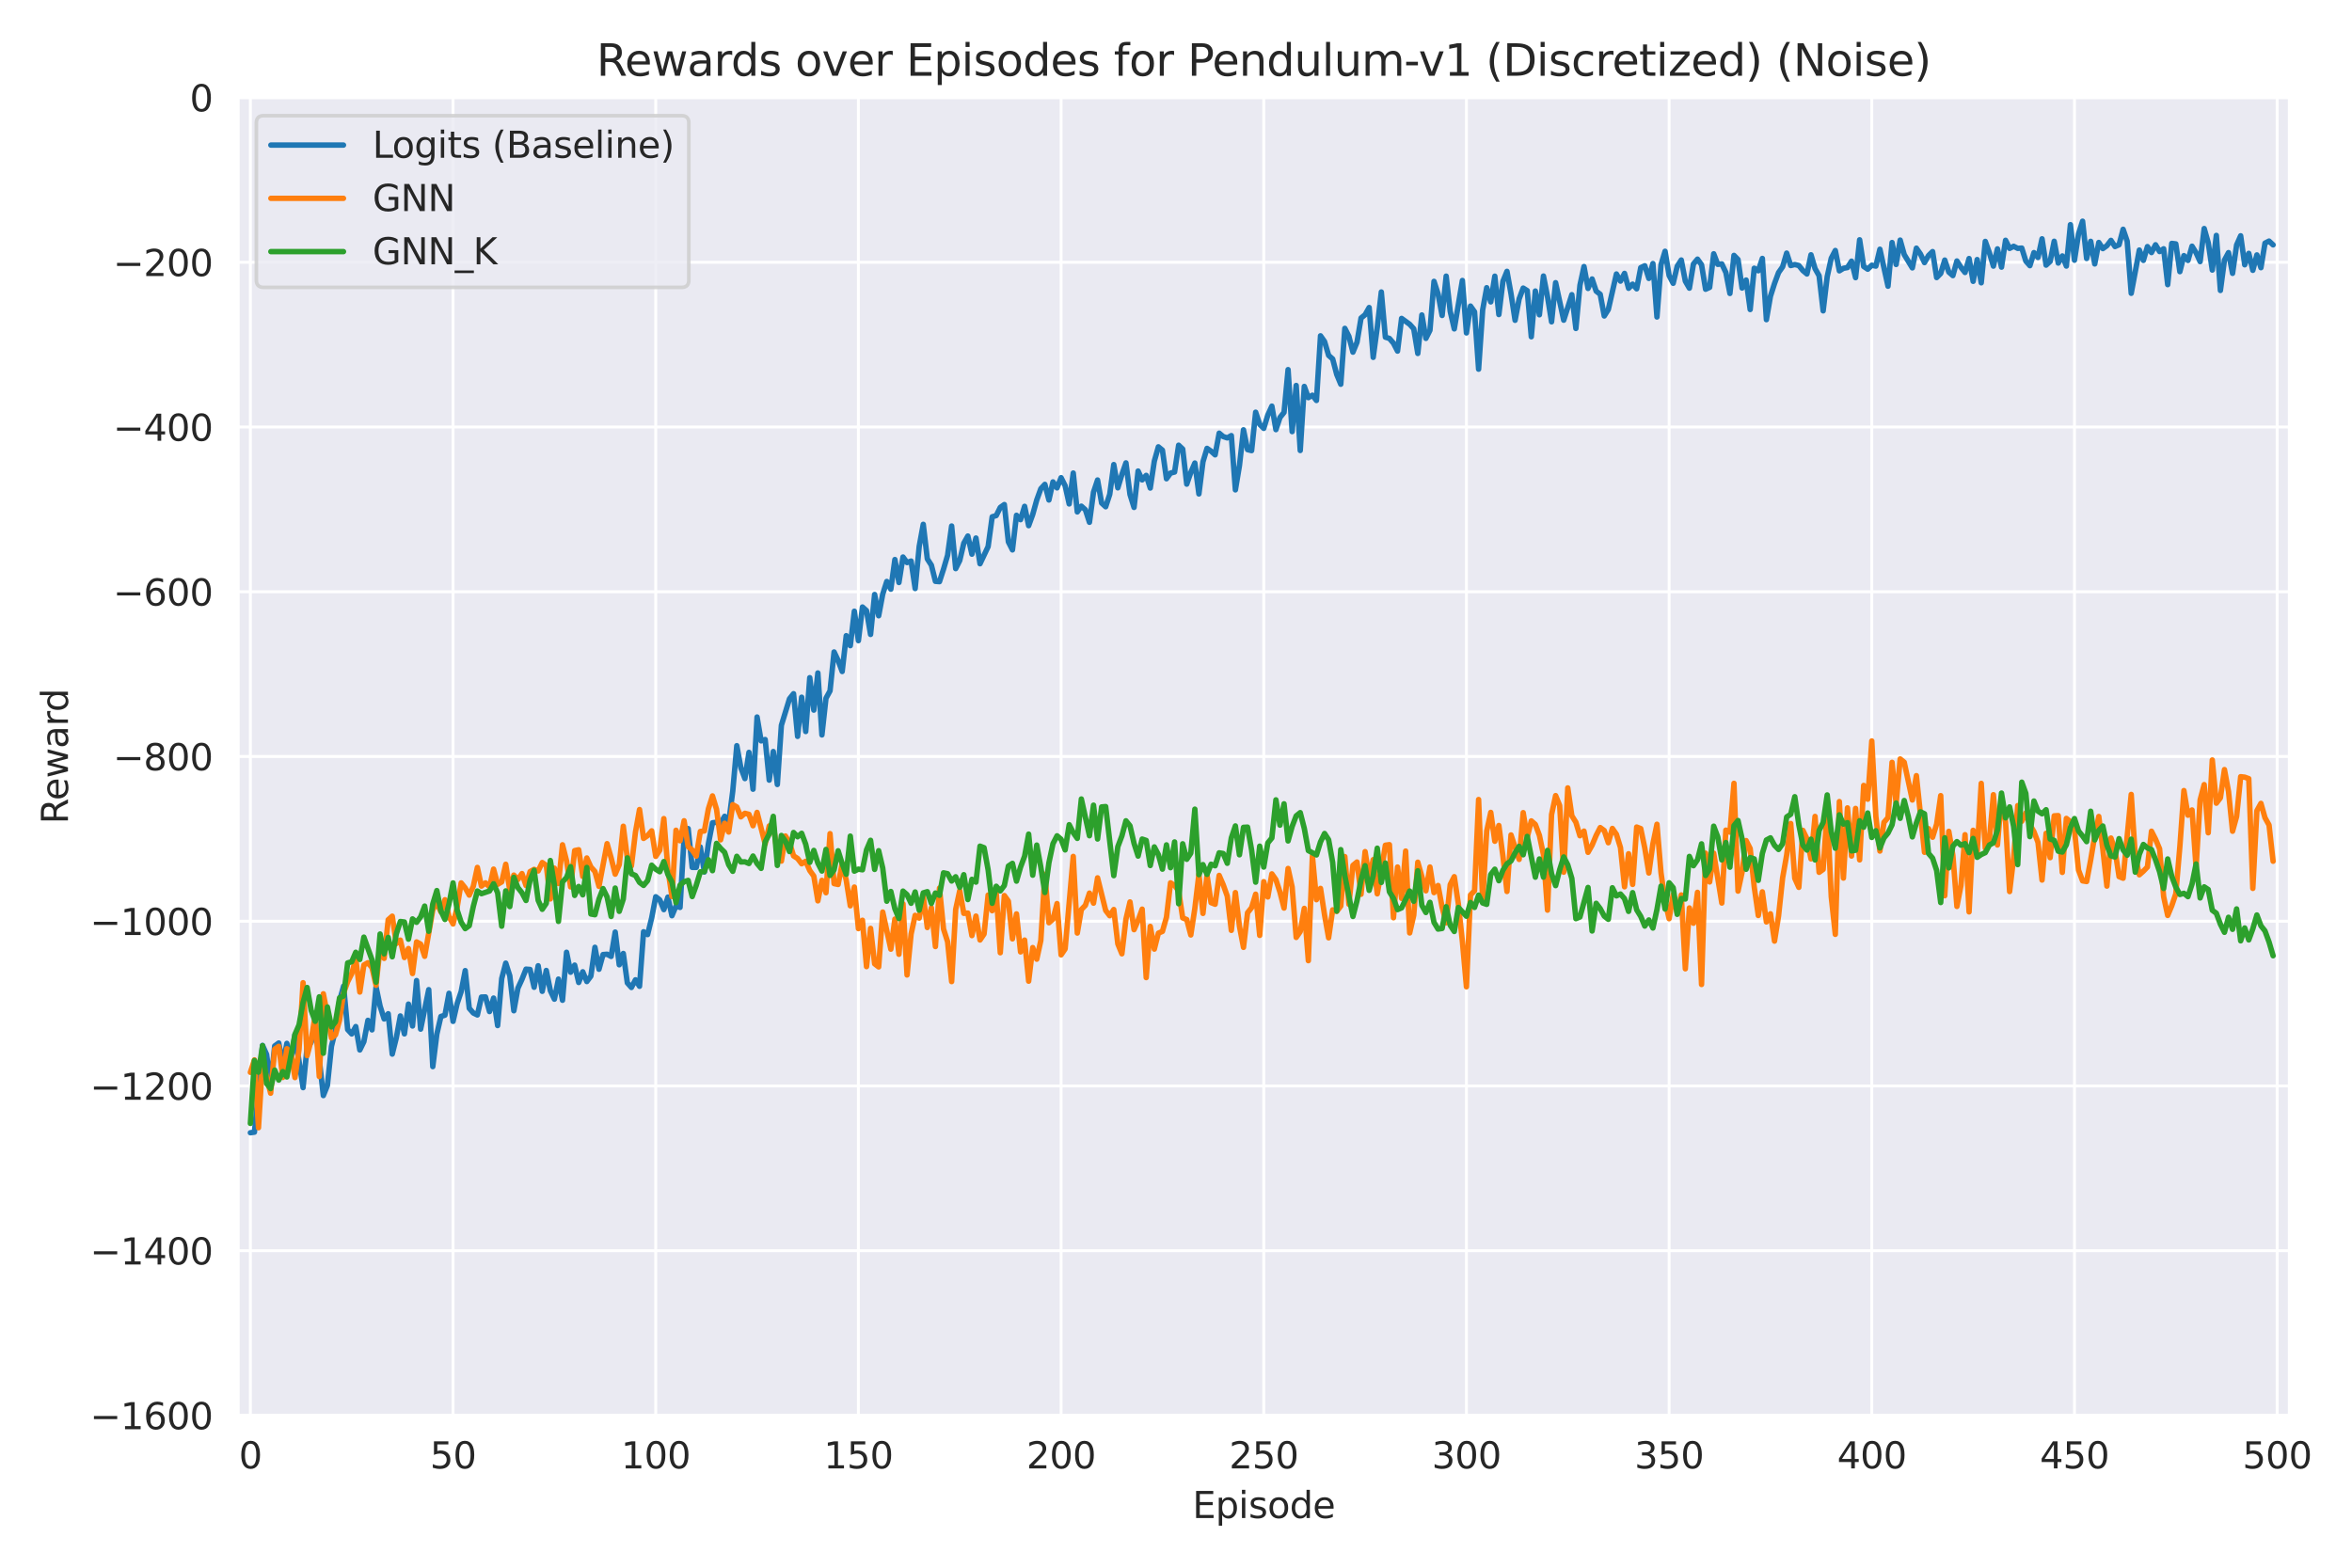 <?xml version="1.0" encoding="utf-8" standalone="no"?>
<!DOCTYPE svg PUBLIC "-//W3C//DTD SVG 1.1//EN"
  "http://www.w3.org/Graphics/SVG/1.1/DTD/svg11.dtd">
<svg xmlns:xlink="http://www.w3.org/1999/xlink" width="648pt" height="432pt" viewBox="0 0 648 432" xmlns="http://www.w3.org/2000/svg" version="1.1">
 <defs>
  <style type="text/css">*{stroke-linejoin: round; stroke-linecap: butt}</style>
 </defs>
 <g id="figure_1">
  <g id="patch_1">
   <path d="M 0 432 
L 648 432 
L 648 0 
L 0 0 
z
" style="fill: #ffffff"/>
  </g>
  <g id="axes_1">
   <g id="patch_2">
    <path d="M 65.63 390.04 
L 630.727 390.04 
L 630.727 26.88 
L 65.63 26.88 
z
" style="fill: #eaeaf2"/>
   </g>
   <g id="matplotlib.axis_1">
    <g id="xtick_1">
     <g id="line2d_1">
      <path d="M 68.98 390.04 
L 68.98 26.88 
" clip-path="url(#p37440a2aa9)" style="fill: none; stroke: #ffffff; stroke-width: 0.8; stroke-linecap: round"/>
     </g>
     <g id="text_1">
      <!-- 0 -->
      <g style="fill: #262626" transform="translate(65.799 404.638) scale(0.1 -0.1)">
       <defs>
        <path id="DejaVuSans-30" d="M 2034 4250 
Q 1547 4250 1301 3770 
Q 1056 3291 1056 2328 
Q 1056 1369 1301 889 
Q 1547 409 2034 409 
Q 2525 409 2770 889 
Q 3016 1369 3016 2328 
Q 3016 3291 2770 3770 
Q 2525 4250 2034 4250 
z
M 2034 4750 
Q 2819 4750 3233 4129 
Q 3647 3509 3647 2328 
Q 3647 1150 3233 529 
Q 2819 -91 2034 -91 
Q 1250 -91 836 529 
Q 422 1150 422 2328 
Q 422 3509 836 4129 
Q 1250 4750 2034 4750 
z
" transform="scale(0.016)"/>
       </defs>
       <use xlink:href="#DejaVuSans-30"/>
      </g>
     </g>
    </g>
    <g id="xtick_2">
     <g id="line2d_2">
      <path d="M 124.82 390.04 
L 124.82 26.88 
" clip-path="url(#p37440a2aa9)" style="fill: none; stroke: #ffffff; stroke-width: 0.8; stroke-linecap: round"/>
     </g>
     <g id="text_2">
      <!-- 50 -->
      <g style="fill: #262626" transform="translate(118.458 404.638) scale(0.1 -0.1)">
       <defs>
        <path id="DejaVuSans-35" d="M 691 4666 
L 3169 4666 
L 3169 4134 
L 1269 4134 
L 1269 2991 
Q 1406 3038 1543 3061 
Q 1681 3084 1819 3084 
Q 2600 3084 3056 2656 
Q 3513 2228 3513 1497 
Q 3513 744 3044 326 
Q 2575 -91 1722 -91 
Q 1428 -91 1123 -41 
Q 819 9 494 109 
L 494 744 
Q 775 591 1075 516 
Q 1375 441 1709 441 
Q 2250 441 2565 725 
Q 2881 1009 2881 1497 
Q 2881 1984 2565 2268 
Q 2250 2553 1709 2553 
Q 1456 2553 1204 2497 
Q 953 2441 691 2322 
L 691 4666 
z
" transform="scale(0.016)"/>
       </defs>
       <use xlink:href="#DejaVuSans-35"/>
       <use xlink:href="#DejaVuSans-30" transform="translate(63.623 0)"/>
      </g>
     </g>
    </g>
    <g id="xtick_3">
     <g id="line2d_3">
      <path d="M 180.66 390.04 
L 180.66 26.88 
" clip-path="url(#p37440a2aa9)" style="fill: none; stroke: #ffffff; stroke-width: 0.8; stroke-linecap: round"/>
     </g>
     <g id="text_3">
      <!-- 100 -->
      <g style="fill: #262626" transform="translate(171.116 404.638) scale(0.1 -0.1)">
       <defs>
        <path id="DejaVuSans-31" d="M 794 531 
L 1825 531 
L 1825 4091 
L 703 3866 
L 703 4441 
L 1819 4666 
L 2450 4666 
L 2450 531 
L 3481 531 
L 3481 0 
L 794 0 
L 794 531 
z
" transform="scale(0.016)"/>
       </defs>
       <use xlink:href="#DejaVuSans-31"/>
       <use xlink:href="#DejaVuSans-30" transform="translate(63.623 0)"/>
       <use xlink:href="#DejaVuSans-30" transform="translate(127.246 0)"/>
      </g>
     </g>
    </g>
    <g id="xtick_4">
     <g id="line2d_4">
      <path d="M 236.499 390.04 
L 236.499 26.88 
" clip-path="url(#p37440a2aa9)" style="fill: none; stroke: #ffffff; stroke-width: 0.8; stroke-linecap: round"/>
     </g>
     <g id="text_4">
      <!-- 150 -->
      <g style="fill: #262626" transform="translate(226.956 404.638) scale(0.1 -0.1)">
       <use xlink:href="#DejaVuSans-31"/>
       <use xlink:href="#DejaVuSans-35" transform="translate(63.623 0)"/>
       <use xlink:href="#DejaVuSans-30" transform="translate(127.246 0)"/>
      </g>
     </g>
    </g>
    <g id="xtick_5">
     <g id="line2d_5">
      <path d="M 292.339 390.04 
L 292.339 26.88 
" clip-path="url(#p37440a2aa9)" style="fill: none; stroke: #ffffff; stroke-width: 0.8; stroke-linecap: round"/>
     </g>
     <g id="text_5">
      <!-- 200 -->
      <g style="fill: #262626" transform="translate(282.795 404.638) scale(0.1 -0.1)">
       <defs>
        <path id="DejaVuSans-32" d="M 1228 531 
L 3431 531 
L 3431 0 
L 469 0 
L 469 531 
Q 828 903 1448 1529 
Q 2069 2156 2228 2338 
Q 2531 2678 2651 2914 
Q 2772 3150 2772 3378 
Q 2772 3750 2511 3984 
Q 2250 4219 1831 4219 
Q 1534 4219 1204 4116 
Q 875 4013 500 3803 
L 500 4441 
Q 881 4594 1212 4672 
Q 1544 4750 1819 4750 
Q 2544 4750 2975 4387 
Q 3406 4025 3406 3419 
Q 3406 3131 3298 2873 
Q 3191 2616 2906 2266 
Q 2828 2175 2409 1742 
Q 1991 1309 1228 531 
z
" transform="scale(0.016)"/>
       </defs>
       <use xlink:href="#DejaVuSans-32"/>
       <use xlink:href="#DejaVuSans-30" transform="translate(63.623 0)"/>
       <use xlink:href="#DejaVuSans-30" transform="translate(127.246 0)"/>
      </g>
     </g>
    </g>
    <g id="xtick_6">
     <g id="line2d_6">
      <path d="M 348.179 390.04 
L 348.179 26.88 
" clip-path="url(#p37440a2aa9)" style="fill: none; stroke: #ffffff; stroke-width: 0.8; stroke-linecap: round"/>
     </g>
     <g id="text_6">
      <!-- 250 -->
      <g style="fill: #262626" transform="translate(338.635 404.638) scale(0.1 -0.1)">
       <use xlink:href="#DejaVuSans-32"/>
       <use xlink:href="#DejaVuSans-35" transform="translate(63.623 0)"/>
       <use xlink:href="#DejaVuSans-30" transform="translate(127.246 0)"/>
      </g>
     </g>
    </g>
    <g id="xtick_7">
     <g id="line2d_7">
      <path d="M 404.018 390.04 
L 404.018 26.88 
" clip-path="url(#p37440a2aa9)" style="fill: none; stroke: #ffffff; stroke-width: 0.8; stroke-linecap: round"/>
     </g>
     <g id="text_7">
      <!-- 300 -->
      <g style="fill: #262626" transform="translate(394.475 404.638) scale(0.1 -0.1)">
       <defs>
        <path id="DejaVuSans-33" d="M 2597 2516 
Q 3050 2419 3304 2112 
Q 3559 1806 3559 1356 
Q 3559 666 3084 287 
Q 2609 -91 1734 -91 
Q 1441 -91 1130 -33 
Q 819 25 488 141 
L 488 750 
Q 750 597 1062 519 
Q 1375 441 1716 441 
Q 2309 441 2620 675 
Q 2931 909 2931 1356 
Q 2931 1769 2642 2001 
Q 2353 2234 1838 2234 
L 1294 2234 
L 1294 2753 
L 1863 2753 
Q 2328 2753 2575 2939 
Q 2822 3125 2822 3475 
Q 2822 3834 2567 4026 
Q 2313 4219 1838 4219 
Q 1578 4219 1281 4162 
Q 984 4106 628 3988 
L 628 4550 
Q 988 4650 1302 4700 
Q 1616 4750 1894 4750 
Q 2613 4750 3031 4423 
Q 3450 4097 3450 3541 
Q 3450 3153 3228 2886 
Q 3006 2619 2597 2516 
z
" transform="scale(0.016)"/>
       </defs>
       <use xlink:href="#DejaVuSans-33"/>
       <use xlink:href="#DejaVuSans-30" transform="translate(63.623 0)"/>
       <use xlink:href="#DejaVuSans-30" transform="translate(127.246 0)"/>
      </g>
     </g>
    </g>
    <g id="xtick_8">
     <g id="line2d_8">
      <path d="M 459.858 390.04 
L 459.858 26.88 
" clip-path="url(#p37440a2aa9)" style="fill: none; stroke: #ffffff; stroke-width: 0.8; stroke-linecap: round"/>
     </g>
     <g id="text_8">
      <!-- 350 -->
      <g style="fill: #262626" transform="translate(450.314 404.638) scale(0.1 -0.1)">
       <use xlink:href="#DejaVuSans-33"/>
       <use xlink:href="#DejaVuSans-35" transform="translate(63.623 0)"/>
       <use xlink:href="#DejaVuSans-30" transform="translate(127.246 0)"/>
      </g>
     </g>
    </g>
    <g id="xtick_9">
     <g id="line2d_9">
      <path d="M 515.698 390.04 
L 515.698 26.88 
" clip-path="url(#p37440a2aa9)" style="fill: none; stroke: #ffffff; stroke-width: 0.8; stroke-linecap: round"/>
     </g>
     <g id="text_9">
      <!-- 400 -->
      <g style="fill: #262626" transform="translate(506.154 404.638) scale(0.1 -0.1)">
       <defs>
        <path id="DejaVuSans-34" d="M 2419 4116 
L 825 1625 
L 2419 1625 
L 2419 4116 
z
M 2253 4666 
L 3047 4666 
L 3047 1625 
L 3713 1625 
L 3713 1100 
L 3047 1100 
L 3047 0 
L 2419 0 
L 2419 1100 
L 313 1100 
L 313 1709 
L 2253 4666 
z
" transform="scale(0.016)"/>
       </defs>
       <use xlink:href="#DejaVuSans-34"/>
       <use xlink:href="#DejaVuSans-30" transform="translate(63.623 0)"/>
       <use xlink:href="#DejaVuSans-30" transform="translate(127.246 0)"/>
      </g>
     </g>
    </g>
    <g id="xtick_10">
     <g id="line2d_10">
      <path d="M 571.537 390.04 
L 571.537 26.88 
" clip-path="url(#p37440a2aa9)" style="fill: none; stroke: #ffffff; stroke-width: 0.8; stroke-linecap: round"/>
     </g>
     <g id="text_10">
      <!-- 450 -->
      <g style="fill: #262626" transform="translate(561.994 404.638) scale(0.1 -0.1)">
       <use xlink:href="#DejaVuSans-34"/>
       <use xlink:href="#DejaVuSans-35" transform="translate(63.623 0)"/>
       <use xlink:href="#DejaVuSans-30" transform="translate(127.246 0)"/>
      </g>
     </g>
    </g>
    <g id="xtick_11">
     <g id="line2d_11">
      <path d="M 627.377 390.04 
L 627.377 26.88 
" clip-path="url(#p37440a2aa9)" style="fill: none; stroke: #ffffff; stroke-width: 0.8; stroke-linecap: round"/>
     </g>
     <g id="text_11">
      <!-- 500 -->
      <g style="fill: #262626" transform="translate(617.833 404.638) scale(0.1 -0.1)">
       <use xlink:href="#DejaVuSans-35"/>
       <use xlink:href="#DejaVuSans-30" transform="translate(63.623 0)"/>
       <use xlink:href="#DejaVuSans-30" transform="translate(127.246 0)"/>
      </g>
     </g>
    </g>
    <g id="text_12">
     <!-- Episode -->
     <g style="fill: #262626" transform="translate(328.541 418.317) scale(0.1 -0.1)">
      <defs>
       <path id="DejaVuSans-45" d="M 628 4666 
L 3578 4666 
L 3578 4134 
L 1259 4134 
L 1259 2753 
L 3481 2753 
L 3481 2222 
L 1259 2222 
L 1259 531 
L 3634 531 
L 3634 0 
L 628 0 
L 628 4666 
z
" transform="scale(0.016)"/>
       <path id="DejaVuSans-70" d="M 1159 525 
L 1159 -1331 
L 581 -1331 
L 581 3500 
L 1159 3500 
L 1159 2969 
Q 1341 3281 1617 3432 
Q 1894 3584 2278 3584 
Q 2916 3584 3314 3078 
Q 3713 2572 3713 1747 
Q 3713 922 3314 415 
Q 2916 -91 2278 -91 
Q 1894 -91 1617 61 
Q 1341 213 1159 525 
z
M 3116 1747 
Q 3116 2381 2855 2742 
Q 2594 3103 2138 3103 
Q 1681 3103 1420 2742 
Q 1159 2381 1159 1747 
Q 1159 1113 1420 752 
Q 1681 391 2138 391 
Q 2594 391 2855 752 
Q 3116 1113 3116 1747 
z
" transform="scale(0.016)"/>
       <path id="DejaVuSans-69" d="M 603 3500 
L 1178 3500 
L 1178 0 
L 603 0 
L 603 3500 
z
M 603 4863 
L 1178 4863 
L 1178 4134 
L 603 4134 
L 603 4863 
z
" transform="scale(0.016)"/>
       <path id="DejaVuSans-73" d="M 2834 3397 
L 2834 2853 
Q 2591 2978 2328 3040 
Q 2066 3103 1784 3103 
Q 1356 3103 1142 2972 
Q 928 2841 928 2578 
Q 928 2378 1081 2264 
Q 1234 2150 1697 2047 
L 1894 2003 
Q 2506 1872 2764 1633 
Q 3022 1394 3022 966 
Q 3022 478 2636 193 
Q 2250 -91 1575 -91 
Q 1294 -91 989 -36 
Q 684 19 347 128 
L 347 722 
Q 666 556 975 473 
Q 1284 391 1588 391 
Q 1994 391 2212 530 
Q 2431 669 2431 922 
Q 2431 1156 2273 1281 
Q 2116 1406 1581 1522 
L 1381 1569 
Q 847 1681 609 1914 
Q 372 2147 372 2553 
Q 372 3047 722 3315 
Q 1072 3584 1716 3584 
Q 2034 3584 2315 3537 
Q 2597 3491 2834 3397 
z
" transform="scale(0.016)"/>
       <path id="DejaVuSans-6f" d="M 1959 3097 
Q 1497 3097 1228 2736 
Q 959 2375 959 1747 
Q 959 1119 1226 758 
Q 1494 397 1959 397 
Q 2419 397 2687 759 
Q 2956 1122 2956 1747 
Q 2956 2369 2687 2733 
Q 2419 3097 1959 3097 
z
M 1959 3584 
Q 2709 3584 3137 3096 
Q 3566 2609 3566 1747 
Q 3566 888 3137 398 
Q 2709 -91 1959 -91 
Q 1206 -91 779 398 
Q 353 888 353 1747 
Q 353 2609 779 3096 
Q 1206 3584 1959 3584 
z
" transform="scale(0.016)"/>
       <path id="DejaVuSans-64" d="M 2906 2969 
L 2906 4863 
L 3481 4863 
L 3481 0 
L 2906 0 
L 2906 525 
Q 2725 213 2448 61 
Q 2172 -91 1784 -91 
Q 1150 -91 751 415 
Q 353 922 353 1747 
Q 353 2572 751 3078 
Q 1150 3584 1784 3584 
Q 2172 3584 2448 3432 
Q 2725 3281 2906 2969 
z
M 947 1747 
Q 947 1113 1208 752 
Q 1469 391 1925 391 
Q 2381 391 2643 752 
Q 2906 1113 2906 1747 
Q 2906 2381 2643 2742 
Q 2381 3103 1925 3103 
Q 1469 3103 1208 2742 
Q 947 2381 947 1747 
z
" transform="scale(0.016)"/>
       <path id="DejaVuSans-65" d="M 3597 1894 
L 3597 1613 
L 953 1613 
Q 991 1019 1311 708 
Q 1631 397 2203 397 
Q 2534 397 2845 478 
Q 3156 559 3463 722 
L 3463 178 
Q 3153 47 2828 -22 
Q 2503 -91 2169 -91 
Q 1331 -91 842 396 
Q 353 884 353 1716 
Q 353 2575 817 3079 
Q 1281 3584 2069 3584 
Q 2775 3584 3186 3129 
Q 3597 2675 3597 1894 
z
M 3022 2063 
Q 3016 2534 2758 2815 
Q 2500 3097 2075 3097 
Q 1594 3097 1305 2825 
Q 1016 2553 972 2059 
L 3022 2063 
z
" transform="scale(0.016)"/>
      </defs>
      <use xlink:href="#DejaVuSans-45"/>
      <use xlink:href="#DejaVuSans-70" transform="translate(63.184 0)"/>
      <use xlink:href="#DejaVuSans-69" transform="translate(126.66 0)"/>
      <use xlink:href="#DejaVuSans-73" transform="translate(154.443 0)"/>
      <use xlink:href="#DejaVuSans-6f" transform="translate(206.543 0)"/>
      <use xlink:href="#DejaVuSans-64" transform="translate(267.725 0)"/>
      <use xlink:href="#DejaVuSans-65" transform="translate(331.201 0)"/>
     </g>
    </g>
   </g>
   <g id="matplotlib.axis_2">
    <g id="ytick_1">
     <g id="line2d_12">
      <path d="M 65.63 390.04 
L 630.727 390.04 
" clip-path="url(#p37440a2aa9)" style="fill: none; stroke: #ffffff; stroke-width: 0.8; stroke-linecap: round"/>
     </g>
     <g id="text_13">
      <!-- −1600 -->
      <g style="fill: #262626" transform="translate(24.8 393.839) scale(0.1 -0.1)">
       <defs>
        <path id="DejaVuSans-2212" d="M 678 2272 
L 4684 2272 
L 4684 1741 
L 678 1741 
L 678 2272 
z
" transform="scale(0.016)"/>
        <path id="DejaVuSans-36" d="M 2113 2584 
Q 1688 2584 1439 2293 
Q 1191 2003 1191 1497 
Q 1191 994 1439 701 
Q 1688 409 2113 409 
Q 2538 409 2786 701 
Q 3034 994 3034 1497 
Q 3034 2003 2786 2293 
Q 2538 2584 2113 2584 
z
M 3366 4563 
L 3366 3988 
Q 3128 4100 2886 4159 
Q 2644 4219 2406 4219 
Q 1781 4219 1451 3797 
Q 1122 3375 1075 2522 
Q 1259 2794 1537 2939 
Q 1816 3084 2150 3084 
Q 2853 3084 3261 2657 
Q 3669 2231 3669 1497 
Q 3669 778 3244 343 
Q 2819 -91 2113 -91 
Q 1303 -91 875 529 
Q 447 1150 447 2328 
Q 447 3434 972 4092 
Q 1497 4750 2381 4750 
Q 2619 4750 2861 4703 
Q 3103 4656 3366 4563 
z
" transform="scale(0.016)"/>
       </defs>
       <use xlink:href="#DejaVuSans-2212"/>
       <use xlink:href="#DejaVuSans-31" transform="translate(83.789 0)"/>
       <use xlink:href="#DejaVuSans-36" transform="translate(147.412 0)"/>
       <use xlink:href="#DejaVuSans-30" transform="translate(211.035 0)"/>
       <use xlink:href="#DejaVuSans-30" transform="translate(274.658 0)"/>
      </g>
     </g>
    </g>
    <g id="ytick_2">
     <g id="line2d_13">
      <path d="M 65.63 344.645 
L 630.727 344.645 
" clip-path="url(#p37440a2aa9)" style="fill: none; stroke: #ffffff; stroke-width: 0.8; stroke-linecap: round"/>
     </g>
     <g id="text_14">
      <!-- −1400 -->
      <g style="fill: #262626" transform="translate(24.8 348.444) scale(0.1 -0.1)">
       <use xlink:href="#DejaVuSans-2212"/>
       <use xlink:href="#DejaVuSans-31" transform="translate(83.789 0)"/>
       <use xlink:href="#DejaVuSans-34" transform="translate(147.412 0)"/>
       <use xlink:href="#DejaVuSans-30" transform="translate(211.035 0)"/>
       <use xlink:href="#DejaVuSans-30" transform="translate(274.658 0)"/>
      </g>
     </g>
    </g>
    <g id="ytick_3">
     <g id="line2d_14">
      <path d="M 65.63 299.25 
L 630.727 299.25 
" clip-path="url(#p37440a2aa9)" style="fill: none; stroke: #ffffff; stroke-width: 0.8; stroke-linecap: round"/>
     </g>
     <g id="text_15">
      <!-- −1200 -->
      <g style="fill: #262626" transform="translate(24.8 303.049) scale(0.1 -0.1)">
       <use xlink:href="#DejaVuSans-2212"/>
       <use xlink:href="#DejaVuSans-31" transform="translate(83.789 0)"/>
       <use xlink:href="#DejaVuSans-32" transform="translate(147.412 0)"/>
       <use xlink:href="#DejaVuSans-30" transform="translate(211.035 0)"/>
       <use xlink:href="#DejaVuSans-30" transform="translate(274.658 0)"/>
      </g>
     </g>
    </g>
    <g id="ytick_4">
     <g id="line2d_15">
      <path d="M 65.63 253.855 
L 630.727 253.855 
" clip-path="url(#p37440a2aa9)" style="fill: none; stroke: #ffffff; stroke-width: 0.8; stroke-linecap: round"/>
     </g>
     <g id="text_16">
      <!-- −1000 -->
      <g style="fill: #262626" transform="translate(24.8 257.654) scale(0.1 -0.1)">
       <use xlink:href="#DejaVuSans-2212"/>
       <use xlink:href="#DejaVuSans-31" transform="translate(83.789 0)"/>
       <use xlink:href="#DejaVuSans-30" transform="translate(147.412 0)"/>
       <use xlink:href="#DejaVuSans-30" transform="translate(211.035 0)"/>
       <use xlink:href="#DejaVuSans-30" transform="translate(274.658 0)"/>
      </g>
     </g>
    </g>
    <g id="ytick_5">
     <g id="line2d_16">
      <path d="M 65.63 208.46 
L 630.727 208.46 
" clip-path="url(#p37440a2aa9)" style="fill: none; stroke: #ffffff; stroke-width: 0.8; stroke-linecap: round"/>
     </g>
     <g id="text_17">
      <!-- −800 -->
      <g style="fill: #262626" transform="translate(31.163 212.259) scale(0.1 -0.1)">
       <defs>
        <path id="DejaVuSans-38" d="M 2034 2216 
Q 1584 2216 1326 1975 
Q 1069 1734 1069 1313 
Q 1069 891 1326 650 
Q 1584 409 2034 409 
Q 2484 409 2743 651 
Q 3003 894 3003 1313 
Q 3003 1734 2745 1975 
Q 2488 2216 2034 2216 
z
M 1403 2484 
Q 997 2584 770 2862 
Q 544 3141 544 3541 
Q 544 4100 942 4425 
Q 1341 4750 2034 4750 
Q 2731 4750 3128 4425 
Q 3525 4100 3525 3541 
Q 3525 3141 3298 2862 
Q 3072 2584 2669 2484 
Q 3125 2378 3379 2068 
Q 3634 1759 3634 1313 
Q 3634 634 3220 271 
Q 2806 -91 2034 -91 
Q 1263 -91 848 271 
Q 434 634 434 1313 
Q 434 1759 690 2068 
Q 947 2378 1403 2484 
z
M 1172 3481 
Q 1172 3119 1398 2916 
Q 1625 2713 2034 2713 
Q 2441 2713 2670 2916 
Q 2900 3119 2900 3481 
Q 2900 3844 2670 4047 
Q 2441 4250 2034 4250 
Q 1625 4250 1398 4047 
Q 1172 3844 1172 3481 
z
" transform="scale(0.016)"/>
       </defs>
       <use xlink:href="#DejaVuSans-2212"/>
       <use xlink:href="#DejaVuSans-38" transform="translate(83.789 0)"/>
       <use xlink:href="#DejaVuSans-30" transform="translate(147.412 0)"/>
       <use xlink:href="#DejaVuSans-30" transform="translate(211.035 0)"/>
      </g>
     </g>
    </g>
    <g id="ytick_6">
     <g id="line2d_17">
      <path d="M 65.63 163.065 
L 630.727 163.065 
" clip-path="url(#p37440a2aa9)" style="fill: none; stroke: #ffffff; stroke-width: 0.8; stroke-linecap: round"/>
     </g>
     <g id="text_18">
      <!-- −600 -->
      <g style="fill: #262626" transform="translate(31.163 166.864) scale(0.1 -0.1)">
       <use xlink:href="#DejaVuSans-2212"/>
       <use xlink:href="#DejaVuSans-36" transform="translate(83.789 0)"/>
       <use xlink:href="#DejaVuSans-30" transform="translate(147.412 0)"/>
       <use xlink:href="#DejaVuSans-30" transform="translate(211.035 0)"/>
      </g>
     </g>
    </g>
    <g id="ytick_7">
     <g id="line2d_18">
      <path d="M 65.63 117.67 
L 630.727 117.67 
" clip-path="url(#p37440a2aa9)" style="fill: none; stroke: #ffffff; stroke-width: 0.8; stroke-linecap: round"/>
     </g>
     <g id="text_19">
      <!-- −400 -->
      <g style="fill: #262626" transform="translate(31.163 121.469) scale(0.1 -0.1)">
       <use xlink:href="#DejaVuSans-2212"/>
       <use xlink:href="#DejaVuSans-34" transform="translate(83.789 0)"/>
       <use xlink:href="#DejaVuSans-30" transform="translate(147.412 0)"/>
       <use xlink:href="#DejaVuSans-30" transform="translate(211.035 0)"/>
      </g>
     </g>
    </g>
    <g id="ytick_8">
     <g id="line2d_19">
      <path d="M 65.63 72.275 
L 630.727 72.275 
" clip-path="url(#p37440a2aa9)" style="fill: none; stroke: #ffffff; stroke-width: 0.8; stroke-linecap: round"/>
     </g>
     <g id="text_20">
      <!-- −200 -->
      <g style="fill: #262626" transform="translate(31.163 76.074) scale(0.1 -0.1)">
       <use xlink:href="#DejaVuSans-2212"/>
       <use xlink:href="#DejaVuSans-32" transform="translate(83.789 0)"/>
       <use xlink:href="#DejaVuSans-30" transform="translate(147.412 0)"/>
       <use xlink:href="#DejaVuSans-30" transform="translate(211.035 0)"/>
      </g>
     </g>
    </g>
    <g id="ytick_9">
     <g id="line2d_20">
      <path d="M 65.63 26.88 
L 630.727 26.88 
" clip-path="url(#p37440a2aa9)" style="fill: none; stroke: #ffffff; stroke-width: 0.8; stroke-linecap: round"/>
     </g>
     <g id="text_21">
      <!-- 0 -->
      <g style="fill: #262626" transform="translate(52.267 30.679) scale(0.1 -0.1)">
       <use xlink:href="#DejaVuSans-30"/>
      </g>
     </g>
    </g>
    <g id="text_22">
     <!-- Reward -->
     <g style="fill: #262626" transform="translate(18.721 227.081) rotate(-90) scale(0.1 -0.1)">
      <defs>
       <path id="DejaVuSans-52" d="M 2841 2188 
Q 3044 2119 3236 1894 
Q 3428 1669 3622 1275 
L 4263 0 
L 3584 0 
L 2988 1197 
Q 2756 1666 2539 1819 
Q 2322 1972 1947 1972 
L 1259 1972 
L 1259 0 
L 628 0 
L 628 4666 
L 2053 4666 
Q 2853 4666 3247 4331 
Q 3641 3997 3641 3322 
Q 3641 2881 3436 2590 
Q 3231 2300 2841 2188 
z
M 1259 4147 
L 1259 2491 
L 2053 2491 
Q 2509 2491 2742 2702 
Q 2975 2913 2975 3322 
Q 2975 3731 2742 3939 
Q 2509 4147 2053 4147 
L 1259 4147 
z
" transform="scale(0.016)"/>
       <path id="DejaVuSans-77" d="M 269 3500 
L 844 3500 
L 1563 769 
L 2278 3500 
L 2956 3500 
L 3675 769 
L 4391 3500 
L 4966 3500 
L 4050 0 
L 3372 0 
L 2619 2869 
L 1863 0 
L 1184 0 
L 269 3500 
z
" transform="scale(0.016)"/>
       <path id="DejaVuSans-61" d="M 2194 1759 
Q 1497 1759 1228 1600 
Q 959 1441 959 1056 
Q 959 750 1161 570 
Q 1363 391 1709 391 
Q 2188 391 2477 730 
Q 2766 1069 2766 1631 
L 2766 1759 
L 2194 1759 
z
M 3341 1997 
L 3341 0 
L 2766 0 
L 2766 531 
Q 2569 213 2275 61 
Q 1981 -91 1556 -91 
Q 1019 -91 701 211 
Q 384 513 384 1019 
Q 384 1609 779 1909 
Q 1175 2209 1959 2209 
L 2766 2209 
L 2766 2266 
Q 2766 2663 2505 2880 
Q 2244 3097 1772 3097 
Q 1472 3097 1187 3025 
Q 903 2953 641 2809 
L 641 3341 
Q 956 3463 1253 3523 
Q 1550 3584 1831 3584 
Q 2591 3584 2966 3190 
Q 3341 2797 3341 1997 
z
" transform="scale(0.016)"/>
       <path id="DejaVuSans-72" d="M 2631 2963 
Q 2534 3019 2420 3045 
Q 2306 3072 2169 3072 
Q 1681 3072 1420 2755 
Q 1159 2438 1159 1844 
L 1159 0 
L 581 0 
L 581 3500 
L 1159 3500 
L 1159 2956 
Q 1341 3275 1631 3429 
Q 1922 3584 2338 3584 
Q 2397 3584 2469 3576 
Q 2541 3569 2628 3553 
L 2631 2963 
z
" transform="scale(0.016)"/>
      </defs>
      <use xlink:href="#DejaVuSans-52"/>
      <use xlink:href="#DejaVuSans-65" transform="translate(64.982 0)"/>
      <use xlink:href="#DejaVuSans-77" transform="translate(126.506 0)"/>
      <use xlink:href="#DejaVuSans-61" transform="translate(208.293 0)"/>
      <use xlink:href="#DejaVuSans-72" transform="translate(269.572 0)"/>
      <use xlink:href="#DejaVuSans-64" transform="translate(308.936 0)"/>
     </g>
    </g>
   </g>
   <g id="line2d_21">
    <path d="M 68.98 312.142 
L 70.097 311.986 
L 71.214 300.699 
L 72.331 288.071 
L 73.448 290.575 
L 74.564 298.926 
L 75.681 288.223 
L 76.798 287.411 
L 77.915 293.265 
L 79.032 287.519 
L 80.148 292.762 
L 81.265 285.115 
L 83.499 299.714 
L 84.615 288.498 
L 85.732 287.262 
L 86.849 282.007 
L 89.083 301.9 
L 90.199 299.122 
L 91.316 288.336 
L 92.433 283.837 
L 93.55 275.775 
L 94.667 271.743 
L 95.783 283.709 
L 96.9 284.92 
L 98.017 282.883 
L 99.134 289.336 
L 100.251 287.046 
L 101.367 281.172 
L 102.484 283.799 
L 103.601 271.936 
L 104.718 277.249 
L 105.835 280.788 
L 106.951 279.348 
L 108.068 290.473 
L 109.185 285.991 
L 110.302 279.961 
L 111.419 284.899 
L 112.535 276.693 
L 113.652 282.731 
L 114.769 270.211 
L 115.886 283.591 
L 118.119 272.717 
L 119.236 293.925 
L 120.353 284.975 
L 121.47 280.105 
L 122.586 279.745 
L 123.703 273.718 
L 124.82 281.457 
L 125.937 276.588 
L 127.054 273.256 
L 128.17 267.468 
L 129.287 277.854 
L 130.404 279.146 
L 131.521 279.686 
L 132.638 274.761 
L 133.754 274.72 
L 134.871 278.75 
L 135.988 275.036 
L 137.105 282.61 
L 138.222 269.669 
L 139.338 265.407 
L 140.455 268.897 
L 141.572 278.532 
L 142.689 272.312 
L 143.806 269.87 
L 144.922 267.062 
L 146.039 267.15 
L 147.156 272.059 
L 148.273 266.129 
L 149.39 273.173 
L 150.506 267.425 
L 151.623 272.972 
L 152.74 275.337 
L 153.857 269.807 
L 154.973 275.638 
L 156.09 262.41 
L 157.207 267.913 
L 158.324 265.951 
L 159.441 270.736 
L 160.557 267.79 
L 161.674 270.482 
L 162.791 268.986 
L 163.908 261.042 
L 165.025 267.097 
L 166.141 263.045 
L 167.258 262.953 
L 168.375 263.559 
L 169.492 256.846 
L 170.609 265.864 
L 171.725 262.744 
L 172.842 270.856 
L 173.959 272.115 
L 175.076 270.002 
L 176.193 271.785 
L 177.309 256.759 
L 178.426 257.538 
L 179.543 252.952 
L 180.66 247.109 
L 181.777 247.981 
L 182.893 250.662 
L 184.01 247.212 
L 185.127 252.34 
L 186.244 249.669 
L 187.36 250.053 
L 188.477 230.692 
L 189.594 228.332 
L 190.711 239.02 
L 191.828 239.026 
L 192.944 233.404 
L 194.061 240.295 
L 195.178 232.459 
L 196.295 226.735 
L 197.412 226.583 
L 198.528 226.907 
L 199.645 224.944 
L 200.762 226.683 
L 201.879 218.024 
L 202.996 205.488 
L 204.112 211.555 
L 205.229 214.554 
L 206.346 207.333 
L 207.463 217.476 
L 208.58 197.586 
L 209.696 204.166 
L 210.813 203.787 
L 211.93 214.976 
L 213.047 207.092 
L 214.164 216.178 
L 215.28 199.869 
L 217.514 192.562 
L 218.631 191.16 
L 219.747 202.921 
L 220.864 192.13 
L 221.981 201.581 
L 223.098 186.744 
L 224.215 195.687 
L 225.331 185.444 
L 226.448 202.52 
L 227.565 192.415 
L 228.682 190.373 
L 229.799 179.657 
L 230.915 182.021 
L 232.032 185.039 
L 233.149 175.173 
L 234.266 177.922 
L 235.383 168.429 
L 236.499 176.547 
L 237.616 167.272 
L 238.733 168.268 
L 239.85 174.828 
L 240.967 163.824 
L 242.083 169.685 
L 243.2 163.717 
L 244.317 160.232 
L 245.434 162.359 
L 246.551 154.191 
L 247.667 160.52 
L 248.784 153.495 
L 249.901 155.023 
L 251.018 154.606 
L 252.135 162.179 
L 253.251 150.569 
L 254.368 144.486 
L 255.485 154.009 
L 256.602 155.739 
L 257.718 160.192 
L 258.835 160.285 
L 259.952 156.834 
L 261.069 153.019 
L 262.186 144.952 
L 263.302 156.691 
L 264.419 154.453 
L 265.536 149.682 
L 266.653 147.713 
L 267.77 152.709 
L 268.886 148.261 
L 270.003 155.352 
L 272.237 150.616 
L 273.354 142.416 
L 274.47 142.076 
L 275.587 139.824 
L 276.704 139.035 
L 277.821 149.321 
L 278.938 151.533 
L 280.054 141.999 
L 281.171 143.204 
L 282.288 139.527 
L 283.405 144.857 
L 284.522 141.78 
L 285.638 137.769 
L 286.755 134.684 
L 287.872 133.476 
L 288.989 137.783 
L 290.105 132.794 
L 291.222 134.442 
L 292.339 131.632 
L 293.456 133.857 
L 294.573 138.866 
L 295.689 130.352 
L 296.806 141.068 
L 297.923 139.48 
L 299.04 140.476 
L 300.157 143.926 
L 301.273 135.63 
L 302.39 132.27 
L 303.507 138.614 
L 304.624 139.645 
L 305.741 136.232 
L 306.857 128.021 
L 307.974 134.432 
L 309.091 130.747 
L 310.208 127.554 
L 311.325 136.25 
L 312.441 139.831 
L 313.558 129.801 
L 314.675 132.247 
L 315.792 130.995 
L 316.909 134.49 
L 318.025 127.079 
L 319.142 123.13 
L 320.259 124.044 
L 321.376 131.93 
L 322.492 130.364 
L 323.609 130.078 
L 324.726 122.679 
L 325.843 123.74 
L 326.96 133.409 
L 328.076 130.188 
L 329.193 127.596 
L 330.31 136.112 
L 331.427 127.268 
L 332.544 123.553 
L 333.66 124.326 
L 334.777 125.338 
L 335.894 119.368 
L 337.011 120.304 
L 338.128 120.667 
L 339.244 120.039 
L 340.361 134.992 
L 341.478 128.318 
L 342.595 118.441 
L 343.712 123.897 
L 344.828 124.176 
L 345.945 113.59 
L 347.062 116.94 
L 348.179 118.053 
L 349.296 114.372 
L 350.412 111.918 
L 351.529 118.394 
L 352.646 115.045 
L 353.763 113.647 
L 354.879 101.856 
L 355.996 118.939 
L 357.113 106.221 
L 358.23 124.142 
L 359.347 106.489 
L 360.463 109.578 
L 361.58 108.906 
L 362.697 110.357 
L 363.814 92.536 
L 364.931 94.125 
L 366.047 97.929 
L 367.164 98.915 
L 368.281 103.188 
L 369.398 105.881 
L 370.515 90.486 
L 371.631 92.682 
L 372.748 97.041 
L 373.865 94.311 
L 374.982 87.639 
L 376.099 86.728 
L 377.215 84.745 
L 378.332 98.476 
L 379.449 90.221 
L 380.566 80.46 
L 381.683 92.917 
L 382.799 93.26 
L 383.916 94.571 
L 385.033 96.75 
L 386.15 87.744 
L 388.383 89.363 
L 389.5 90.603 
L 390.617 97.405 
L 391.734 86.792 
L 392.85 93.248 
L 393.967 91.014 
L 395.084 77.533 
L 396.201 80.998 
L 397.318 86.932 
L 398.434 76.096 
L 399.551 85.801 
L 400.668 90.63 
L 402.902 77.292 
L 404.018 91.745 
L 405.135 84.343 
L 406.252 85.927 
L 407.369 101.734 
L 408.486 85.411 
L 409.602 79.28 
L 410.719 83.193 
L 411.836 76.108 
L 412.953 86.68 
L 414.07 77.52 
L 415.186 74.774 
L 416.303 80.967 
L 417.42 88.263 
L 418.537 82.372 
L 419.654 79.386 
L 420.77 80.092 
L 421.887 92.801 
L 423.004 80.199 
L 424.121 86.747 
L 425.237 76.067 
L 426.354 81.738 
L 427.471 88.685 
L 428.588 77.896 
L 430.821 88.232 
L 433.055 81.203 
L 434.172 90.513 
L 435.289 78.618 
L 436.405 73.454 
L 437.522 79.483 
L 438.639 76.877 
L 439.756 80.224 
L 440.873 81.09 
L 441.989 87.071 
L 443.106 85.294 
L 445.34 75.502 
L 446.457 77.468 
L 447.573 75.336 
L 448.69 79.444 
L 449.807 78.306 
L 450.924 79.591 
L 452.041 73.758 
L 453.157 73.238 
L 454.274 76.725 
L 455.391 72.623 
L 456.508 87.35 
L 457.624 72.94 
L 458.741 69.241 
L 459.858 75.917 
L 460.975 78.066 
L 462.092 73.362 
L 463.208 71.649 
L 464.325 77.47 
L 465.442 79.408 
L 466.559 72.738 
L 467.676 71.408 
L 468.792 72.963 
L 469.909 79.706 
L 471.026 79.194 
L 472.143 69.934 
L 473.26 72.842 
L 474.376 72.724 
L 475.493 75.09 
L 476.61 80.868 
L 477.727 70.376 
L 478.844 71.521 
L 479.96 79.378 
L 481.077 77.17 
L 482.194 85.295 
L 483.311 73.914 
L 484.428 74.614 
L 485.544 71.216 
L 486.661 88.086 
L 487.778 81.633 
L 488.895 78.133 
L 490.011 75.115 
L 491.128 73.521 
L 492.245 69.746 
L 493.362 73.173 
L 494.479 72.897 
L 495.595 73.169 
L 496.712 74.555 
L 497.829 75.498 
L 498.946 70.212 
L 500.063 74.004 
L 501.179 75.976 
L 502.296 85.659 
L 503.413 76.245 
L 504.53 71.172 
L 505.647 69.027 
L 506.763 74.632 
L 507.88 73.938 
L 508.997 73.731 
L 510.114 71.969 
L 511.231 76.511 
L 512.347 66.08 
L 513.464 73.423 
L 514.581 74.185 
L 515.698 73.082 
L 516.815 73.33 
L 517.931 68.68 
L 520.165 78.869 
L 521.282 66.834 
L 522.399 72.881 
L 523.515 66.161 
L 524.632 70.152 
L 526.866 73.82 
L 527.982 68.386 
L 529.099 69.997 
L 530.216 72.361 
L 531.333 70.415 
L 532.45 69.327 
L 533.566 76.487 
L 534.683 75.359 
L 535.8 71.67 
L 536.917 74.976 
L 538.034 75.948 
L 539.15 71.916 
L 540.267 73.666 
L 541.384 75.085 
L 542.501 71.248 
L 543.618 77.524 
L 544.734 71.529 
L 545.851 77.931 
L 546.968 66.526 
L 548.085 69.606 
L 549.202 73.33 
L 550.318 68.58 
L 551.435 73.614 
L 552.552 66.215 
L 553.669 68.452 
L 554.786 67.871 
L 555.902 68.444 
L 557.019 68.362 
L 558.136 71.94 
L 559.253 73.211 
L 560.369 69.612 
L 561.486 70.946 
L 562.603 65.808 
L 563.72 73.058 
L 564.837 72.033 
L 565.953 66.485 
L 567.07 72.493 
L 568.187 70.529 
L 569.304 73.315 
L 570.421 61.905 
L 571.537 71.702 
L 572.654 64.455 
L 573.771 60.954 
L 574.888 71.231 
L 576.005 66.504 
L 577.121 72.729 
L 578.238 66.815 
L 579.355 68.506 
L 580.472 67.703 
L 581.589 66.241 
L 582.705 67.938 
L 583.822 67.45 
L 584.939 63.186 
L 586.056 66.459 
L 587.173 80.823 
L 589.406 68.905 
L 590.523 71.761 
L 591.64 67.955 
L 592.756 69.596 
L 593.873 67.449 
L 594.99 69.323 
L 596.107 68.558 
L 597.224 78.438 
L 598.34 67.072 
L 599.457 67.212 
L 600.574 74.859 
L 601.691 70.442 
L 602.808 71.774 
L 603.924 67.844 
L 605.041 69.64 
L 606.158 72.091 
L 607.275 62.977 
L 608.392 66.907 
L 609.508 74.421 
L 610.625 64.871 
L 611.742 80.041 
L 612.859 71.675 
L 613.976 69.612 
L 615.092 75.326 
L 616.209 67.511 
L 617.326 64.976 
L 618.443 72.966 
L 619.56 69.821 
L 620.676 74.493 
L 621.793 70.245 
L 622.91 73.763 
L 624.027 67.005 
L 625.144 66.434 
L 626.26 67.476 
L 626.26 67.476 
" clip-path="url(#p37440a2aa9)" style="fill: none; stroke: #1f77b4; stroke-width: 1.5; stroke-linecap: round"/>
   </g>
   <g id="line2d_22">
    <path d="M 68.98 295.503 
L 70.097 292.066 
L 71.214 310.765 
L 72.331 292.558 
L 74.564 301.247 
L 75.681 289.115 
L 76.798 288.334 
L 77.915 296.905 
L 79.032 288.993 
L 80.148 289.949 
L 81.265 296.943 
L 82.382 289.235 
L 83.499 270.803 
L 84.615 290.892 
L 85.732 286.633 
L 86.849 279.712 
L 87.966 296.645 
L 89.083 273.854 
L 90.199 279.621 
L 91.316 286.024 
L 92.433 285.156 
L 93.55 281.117 
L 94.667 273.619 
L 95.783 270.535 
L 96.9 268.329 
L 98.017 264.193 
L 99.134 273.376 
L 100.251 265.923 
L 101.367 265.296 
L 102.484 266.635 
L 103.601 271.513 
L 104.718 261.104 
L 105.835 264.102 
L 106.951 253.452 
L 108.068 252.466 
L 109.185 260.006 
L 110.302 259.063 
L 111.419 263.865 
L 112.535 261.385 
L 113.652 268.268 
L 114.769 259.562 
L 115.886 260.164 
L 117.002 263.529 
L 119.236 250.727 
L 120.353 248.693 
L 121.47 251.285 
L 122.586 247.938 
L 123.703 252.572 
L 124.82 254.617 
L 125.937 250.1 
L 127.054 243.297 
L 128.17 244.68 
L 129.287 246.666 
L 130.404 244.222 
L 131.521 239.033 
L 132.638 244.183 
L 133.754 243.289 
L 134.871 244.427 
L 135.988 239.499 
L 137.105 243.688 
L 138.222 243.034 
L 139.338 238.164 
L 140.455 245.357 
L 141.572 241.146 
L 142.689 242.369 
L 143.806 240.727 
L 144.922 244.02 
L 146.039 240.179 
L 147.156 239.569 
L 148.273 240.007 
L 149.39 237.681 
L 150.506 238.472 
L 151.623 247.72 
L 152.74 239.242 
L 153.857 243.465 
L 154.973 232.792 
L 156.09 237.243 
L 157.207 244.401 
L 158.324 234.398 
L 159.441 234.163 
L 160.557 241.524 
L 161.674 236.426 
L 162.791 238.916 
L 163.908 240.149 
L 165.025 244.25 
L 167.258 232.482 
L 168.375 236.41 
L 169.492 240.89 
L 170.609 238.263 
L 171.725 227.683 
L 172.842 236.503 
L 173.959 238.608 
L 175.076 229.306 
L 176.193 223.082 
L 177.309 231.038 
L 178.426 230.265 
L 179.543 228.951 
L 180.66 235.991 
L 181.777 234.283 
L 182.893 225.579 
L 184.01 239.561 
L 185.127 247.048 
L 186.244 228.783 
L 187.36 231.689 
L 188.477 226.173 
L 189.594 233.308 
L 190.711 234.236 
L 191.828 235.908 
L 192.944 229.126 
L 194.061 228.984 
L 195.178 222.861 
L 196.295 219.323 
L 197.412 223.005 
L 198.528 231.437 
L 199.645 226.86 
L 200.762 229.288 
L 201.879 221.733 
L 202.996 222.372 
L 204.112 225.1 
L 205.229 224.115 
L 206.346 224.402 
L 207.463 227.546 
L 208.58 223.867 
L 210.813 232.564 
L 211.93 227.604 
L 213.047 227.245 
L 214.164 235.265 
L 215.28 237.295 
L 216.397 230.371 
L 217.514 232.173 
L 218.631 235.848 
L 219.747 236.569 
L 220.864 238.027 
L 221.981 237.34 
L 223.098 239.886 
L 224.215 241.421 
L 225.331 248.244 
L 226.448 242.595 
L 227.565 246.007 
L 228.682 229.724 
L 229.799 243.491 
L 230.915 243.731 
L 232.032 237.914 
L 233.149 242.578 
L 234.266 249.613 
L 235.383 244.444 
L 236.499 255.898 
L 237.616 253.591 
L 238.733 266.367 
L 239.85 255.826 
L 240.967 265.585 
L 242.083 266.449 
L 243.2 251.331 
L 245.434 261.56 
L 246.551 253.268 
L 247.667 262.965 
L 248.784 249.058 
L 249.901 268.671 
L 251.018 257.395 
L 252.135 252.24 
L 253.251 252.999 
L 254.368 246.879 
L 255.485 255.592 
L 256.602 250.143 
L 257.718 260.836 
L 258.835 244.726 
L 259.952 255.992 
L 261.069 259.51 
L 262.186 270.493 
L 263.302 250.602 
L 264.419 245.422 
L 265.536 251.689 
L 266.653 251.608 
L 267.77 257.823 
L 268.886 252.441 
L 270.003 259.031 
L 271.12 257.38 
L 272.237 246.648 
L 273.354 250.965 
L 274.47 245.995 
L 275.587 262.543 
L 276.704 246.785 
L 277.821 248.323 
L 278.938 258.72 
L 280.054 251.836 
L 281.171 262.316 
L 282.288 259.052 
L 283.405 270.381 
L 284.522 261.122 
L 285.638 264.321 
L 286.755 259.165 
L 287.872 240.929 
L 288.989 254.276 
L 290.105 253.292 
L 291.222 248.99 
L 292.339 263.131 
L 293.456 261.487 
L 295.689 235.998 
L 296.806 257.118 
L 297.923 250.628 
L 299.04 249.478 
L 300.157 246.109 
L 301.273 248.882 
L 302.39 241.904 
L 304.624 250.889 
L 305.741 252.341 
L 306.857 250.63 
L 307.974 260.103 
L 309.091 262.836 
L 310.208 253.281 
L 311.325 248.539 
L 312.441 256.186 
L 313.558 253.624 
L 314.675 250.53 
L 315.792 269.389 
L 316.909 255.284 
L 318.025 261.543 
L 319.142 257.145 
L 320.259 256.662 
L 321.376 252.766 
L 322.492 243.276 
L 323.609 243.998 
L 324.726 245.475 
L 325.843 252.941 
L 326.96 253.4 
L 328.076 257.646 
L 329.193 250.307 
L 330.31 240.926 
L 331.427 251.709 
L 332.544 241.108 
L 333.66 248.739 
L 334.777 249.18 
L 335.894 241.232 
L 337.011 243.816 
L 338.128 246.958 
L 339.244 256.378 
L 340.361 245.967 
L 341.478 255.22 
L 342.595 261.062 
L 343.712 251.524 
L 344.828 250.121 
L 345.945 246.409 
L 347.062 257.765 
L 348.179 242.953 
L 349.296 247.171 
L 350.412 240.809 
L 351.529 242.408 
L 352.646 245.845 
L 353.763 250.233 
L 354.879 239.323 
L 355.996 244.409 
L 357.113 258.325 
L 358.23 256.713 
L 359.347 250.322 
L 360.463 264.729 
L 361.58 235.865 
L 362.697 247.926 
L 363.814 244.812 
L 364.931 252.155 
L 366.047 258.435 
L 367.164 250.721 
L 368.281 251.144 
L 369.398 249.676 
L 370.515 236.042 
L 371.631 249.195 
L 372.748 238.465 
L 373.865 237.54 
L 374.982 246.433 
L 376.099 234.675 
L 377.215 241.824 
L 378.332 236.89 
L 379.449 246.311 
L 380.566 239.941 
L 381.683 232.913 
L 382.799 232.756 
L 383.916 252.901 
L 385.033 238.919 
L 386.15 247.561 
L 387.267 234.522 
L 388.383 257.088 
L 389.5 252.209 
L 390.617 237.594 
L 392.85 245.478 
L 393.967 238.92 
L 395.084 245.976 
L 396.201 244.01 
L 397.318 250.008 
L 398.434 254.3 
L 399.551 243.759 
L 400.668 241.58 
L 401.785 249.069 
L 402.902 259.41 
L 404.018 271.929 
L 405.135 246.636 
L 406.252 245.46 
L 407.369 220.321 
L 408.486 248.232 
L 409.602 229.013 
L 410.719 223.872 
L 411.836 231.817 
L 412.953 227.477 
L 414.07 235.932 
L 415.186 245.659 
L 416.303 230.081 
L 418.537 236.827 
L 419.654 223.937 
L 420.77 230.74 
L 421.887 226.207 
L 423.004 227.194 
L 424.121 230.197 
L 425.237 235.516 
L 426.354 250.805 
L 427.471 224.466 
L 428.588 219.243 
L 429.705 221.958 
L 430.821 240.346 
L 431.938 217.115 
L 433.055 224.803 
L 434.172 226.585 
L 435.289 230.306 
L 436.405 229.022 
L 437.522 234.873 
L 438.639 232.894 
L 439.756 230.221 
L 440.873 228.05 
L 441.989 228.872 
L 443.106 232.229 
L 444.223 228.288 
L 445.34 229.908 
L 446.457 233.555 
L 447.573 244.367 
L 448.69 235.264 
L 449.807 243.718 
L 450.924 227.903 
L 452.041 228.337 
L 453.157 233.7 
L 454.274 240.572 
L 455.391 232.517 
L 456.508 227.137 
L 457.624 240.498 
L 458.741 248.392 
L 459.858 253.159 
L 460.975 246.476 
L 462.092 251.769 
L 463.208 246.612 
L 464.325 266.966 
L 465.442 250.2 
L 466.559 254.414 
L 467.676 245.896 
L 468.792 271.289 
L 469.909 235.105 
L 471.026 243.036 
L 472.143 235.101 
L 474.376 248.848 
L 475.493 228.754 
L 476.61 229.307 
L 477.727 215.861 
L 478.844 245.562 
L 479.96 240.354 
L 481.077 231.637 
L 482.194 233.831 
L 483.311 244.421 
L 484.428 252.28 
L 485.544 245.763 
L 486.661 254.055 
L 487.778 251.808 
L 488.895 259.334 
L 490.011 252.396 
L 491.128 241.918 
L 492.245 235.621 
L 493.362 226.933 
L 494.479 242.035 
L 495.595 244.525 
L 496.712 228.818 
L 497.829 231.134 
L 498.946 236.671 
L 500.063 224.975 
L 501.179 240.381 
L 502.296 239.578 
L 503.413 223.15 
L 504.53 247.135 
L 505.647 257.477 
L 506.763 220.887 
L 507.88 241.972 
L 508.997 222.624 
L 510.114 235.895 
L 511.231 222.775 
L 512.347 236.955 
L 513.464 216.437 
L 514.581 220.235 
L 515.698 204.184 
L 516.815 224.95 
L 517.931 234.523 
L 519.048 226.609 
L 520.165 225.304 
L 521.282 210.075 
L 522.399 221.458 
L 523.515 209.14 
L 524.632 210.04 
L 526.866 220.46 
L 527.982 213.744 
L 530.216 234.863 
L 531.333 228.349 
L 532.45 230.707 
L 533.566 227.089 
L 534.683 219.25 
L 535.8 246.837 
L 536.917 229.089 
L 538.034 235.676 
L 539.15 249.784 
L 540.267 243.993 
L 541.384 230.012 
L 542.501 251.286 
L 543.618 228.802 
L 544.734 234.809 
L 545.851 215.873 
L 546.968 233.736 
L 548.085 231.507 
L 549.202 218.992 
L 550.318 232.847 
L 551.435 219.664 
L 552.552 226.413 
L 553.669 245.684 
L 554.786 236.294 
L 555.902 221.994 
L 557.019 226.315 
L 558.136 224.016 
L 559.253 227.25 
L 560.369 229.179 
L 561.486 232.123 
L 562.603 242.514 
L 563.72 229.629 
L 564.837 236.342 
L 565.953 224.82 
L 567.07 224.752 
L 568.187 240.405 
L 569.304 225.524 
L 570.421 226.402 
L 571.537 228.567 
L 572.654 239.767 
L 573.771 242.737 
L 574.888 242.916 
L 576.005 236.966 
L 577.121 230.279 
L 578.238 224.99 
L 579.355 234.033 
L 580.472 244.18 
L 581.589 230.936 
L 582.705 234.242 
L 583.822 241.563 
L 584.939 242.012 
L 587.173 218.918 
L 588.289 235.764 
L 589.406 241.062 
L 590.523 240.069 
L 591.64 238.91 
L 592.756 229.057 
L 593.873 231.255 
L 594.99 233.909 
L 596.107 247.089 
L 597.224 252.263 
L 598.34 249.592 
L 599.457 246.29 
L 600.574 233.245 
L 601.691 217.849 
L 602.808 224.643 
L 603.924 223.199 
L 605.041 239.089 
L 606.158 220.424 
L 607.275 216.209 
L 608.392 229.488 
L 609.508 209.426 
L 610.625 221.333 
L 611.742 219.867 
L 612.859 212.069 
L 613.976 218.097 
L 615.092 229.06 
L 616.209 225.008 
L 617.326 214.03 
L 618.443 214.163 
L 619.56 214.566 
L 620.676 244.813 
L 621.793 223.409 
L 622.91 221.384 
L 624.027 225.345 
L 625.144 227.341 
L 626.26 237.326 
L 626.26 237.326 
" clip-path="url(#p37440a2aa9)" style="fill: none; stroke: #ff7f0e; stroke-width: 1.5; stroke-linecap: round"/>
   </g>
   <g id="line2d_23">
    <path d="M 68.98 309.578 
L 70.097 292.245 
L 71.214 295.448 
L 72.331 288.158 
L 73.448 298.573 
L 74.564 299.979 
L 75.681 294.883 
L 76.798 297.627 
L 77.915 295.279 
L 79.032 296.772 
L 81.265 285.037 
L 82.382 282.434 
L 83.499 276.251 
L 84.615 272.117 
L 85.732 278.422 
L 86.849 281.445 
L 87.966 274.687 
L 89.083 290.237 
L 90.199 277.493 
L 91.316 282.984 
L 92.433 281.577 
L 93.55 274.954 
L 94.667 274.465 
L 95.783 265.347 
L 96.9 265.02 
L 98.017 262.412 
L 99.134 264.392 
L 100.251 258.241 
L 102.484 264.479 
L 103.601 270.667 
L 104.718 257.381 
L 105.835 262.855 
L 106.951 258.311 
L 108.068 263.659 
L 109.185 257.353 
L 110.302 253.93 
L 111.419 254.07 
L 112.535 258.808 
L 113.652 253.219 
L 114.769 254.163 
L 115.886 252.659 
L 117.002 249.687 
L 118.119 256.626 
L 119.236 249.094 
L 120.353 245.407 
L 121.47 250.991 
L 122.586 253.376 
L 123.703 249.088 
L 124.82 243.291 
L 125.937 250.736 
L 127.054 254.123 
L 128.17 255.899 
L 129.287 255.087 
L 130.404 249.769 
L 131.521 245.529 
L 132.638 246.267 
L 134.871 245.52 
L 135.988 243.517 
L 137.105 246.027 
L 138.222 255.229 
L 139.338 245.498 
L 140.455 249.826 
L 141.572 241.765 
L 142.689 244.6 
L 143.806 246.016 
L 144.922 248.144 
L 146.039 242.546 
L 147.156 239.817 
L 148.273 248.098 
L 149.39 250.576 
L 150.506 248.935 
L 151.623 237.129 
L 152.74 243.872 
L 153.857 253.911 
L 154.973 243.03 
L 156.09 241.818 
L 157.207 238.83 
L 158.324 246.747 
L 159.441 244.281 
L 160.557 246.589 
L 161.674 239.036 
L 162.791 251.866 
L 163.908 252.07 
L 165.025 247.768 
L 166.141 244.866 
L 167.258 247.16 
L 168.375 252.545 
L 169.492 244.718 
L 170.609 251.135 
L 171.725 247.741 
L 172.842 236.397 
L 173.959 240.785 
L 175.076 241.25 
L 176.193 243.154 
L 177.309 243.99 
L 178.426 242.671 
L 179.543 238.418 
L 180.66 239.53 
L 181.777 240.214 
L 182.893 237.421 
L 184.01 240.963 
L 185.127 243.024 
L 186.244 248.745 
L 187.36 243.918 
L 188.477 242.967 
L 189.594 242.609 
L 190.711 247.061 
L 191.828 243.946 
L 192.944 240.252 
L 194.061 240.175 
L 195.178 236.918 
L 196.295 239.933 
L 197.412 232.405 
L 198.528 233.77 
L 199.645 234.865 
L 200.762 238.296 
L 201.879 240.104 
L 202.996 235.968 
L 204.112 237.529 
L 205.229 237.483 
L 206.346 237.959 
L 207.463 235.892 
L 208.58 237.963 
L 209.696 239.299 
L 210.813 231.998 
L 211.93 229.822 
L 213.047 224.958 
L 214.164 238.483 
L 215.28 230.227 
L 216.397 231.814 
L 217.514 234.663 
L 218.631 229.402 
L 219.747 230.581 
L 220.864 229.626 
L 221.981 232.634 
L 223.098 237.637 
L 224.215 234.343 
L 225.331 237.835 
L 226.448 240.027 
L 227.565 234.078 
L 228.682 241.231 
L 229.799 239.681 
L 230.915 234.443 
L 232.032 238.025 
L 233.149 240.921 
L 234.266 230.406 
L 235.383 240.058 
L 236.499 239.504 
L 237.616 239.69 
L 238.733 234.198 
L 239.85 231.555 
L 240.967 239.581 
L 242.083 234.42 
L 243.2 239.204 
L 244.317 248.346 
L 245.434 245.657 
L 246.551 250.436 
L 247.667 253.115 
L 248.784 245.557 
L 249.901 246.539 
L 251.018 248.916 
L 252.135 245.792 
L 253.251 250.811 
L 254.368 246.044 
L 255.485 245.711 
L 256.602 248.949 
L 257.718 246.091 
L 258.835 246.721 
L 259.952 240.521 
L 261.069 240.765 
L 262.186 242.78 
L 263.302 241.606 
L 264.419 244.523 
L 265.536 241.035 
L 266.653 247.888 
L 267.77 242.311 
L 268.886 243.083 
L 270.003 233.169 
L 271.12 233.598 
L 272.237 239.687 
L 273.354 248.918 
L 274.47 244.221 
L 275.587 245.498 
L 276.704 244.02 
L 277.821 238.653 
L 278.938 237.912 
L 280.054 242.811 
L 281.171 238.952 
L 282.288 235.944 
L 283.405 229.853 
L 284.522 241.169 
L 285.638 232.875 
L 286.755 238.946 
L 287.872 245.948 
L 288.989 237.741 
L 290.105 232.492 
L 291.222 230.318 
L 292.339 231.264 
L 293.456 234.207 
L 294.573 227.258 
L 295.689 229.447 
L 296.806 231.033 
L 297.923 220.175 
L 300.157 230.306 
L 301.273 221.874 
L 302.39 231.202 
L 303.507 222.365 
L 304.624 222.261 
L 306.857 241.297 
L 307.974 233.323 
L 309.091 230.352 
L 310.208 226.18 
L 311.325 227.556 
L 312.441 232.4 
L 313.558 235.906 
L 314.675 231.216 
L 315.792 231.589 
L 316.909 238.508 
L 318.025 233.376 
L 319.142 235.508 
L 320.259 239.507 
L 321.376 232.818 
L 322.492 239.109 
L 323.609 232.007 
L 324.726 249.037 
L 325.843 232.52 
L 326.96 236.796 
L 328.076 235.104 
L 329.193 222.974 
L 330.31 241.036 
L 331.427 238.26 
L 332.544 240.939 
L 333.66 238.153 
L 334.777 238.578 
L 335.894 235.008 
L 337.011 235.201 
L 338.128 237.893 
L 339.244 230.887 
L 340.361 227.597 
L 341.478 235.554 
L 342.595 227.99 
L 343.712 227.928 
L 344.828 234.243 
L 345.945 243.094 
L 347.062 233.173 
L 348.179 238.935 
L 349.296 232.275 
L 350.412 230.921 
L 351.529 220.41 
L 352.646 227.388 
L 353.763 221.506 
L 354.879 231.736 
L 355.996 227.756 
L 357.113 224.828 
L 358.23 223.934 
L 359.347 228.293 
L 360.463 234.388 
L 362.697 235.594 
L 363.814 231.994 
L 364.931 229.676 
L 366.047 231.403 
L 367.164 237.653 
L 368.281 251.077 
L 369.398 234.123 
L 370.515 241.361 
L 372.748 252.544 
L 373.865 248.206 
L 374.982 242.46 
L 376.099 238.546 
L 377.215 245.354 
L 378.332 241.345 
L 379.449 233.732 
L 380.566 243.173 
L 381.683 237.819 
L 382.799 245.745 
L 383.916 247.573 
L 385.033 250.656 
L 386.15 250.178 
L 388.383 245.54 
L 389.5 248.362 
L 390.617 239.954 
L 391.734 249.482 
L 392.85 251.455 
L 393.967 248.649 
L 395.084 254.178 
L 396.201 256.024 
L 397.318 255.853 
L 398.434 249.871 
L 399.551 254.986 
L 400.668 256.684 
L 401.785 250.061 
L 404.018 252.482 
L 405.135 248.698 
L 406.252 250.052 
L 407.369 246.668 
L 408.486 248.827 
L 409.602 249.211 
L 410.719 240.981 
L 411.836 239.519 
L 412.953 242.697 
L 414.07 239.815 
L 415.186 238.028 
L 416.303 237.249 
L 417.42 235.008 
L 418.537 233.22 
L 419.654 235.547 
L 420.77 230.484 
L 423.004 241.723 
L 424.121 236.699 
L 425.237 241.713 
L 426.354 234.341 
L 427.471 240.779 
L 428.588 244.05 
L 429.705 239.673 
L 430.821 236.141 
L 431.938 238.328 
L 433.055 242.058 
L 434.172 253.154 
L 435.289 252.691 
L 437.522 244.554 
L 438.639 256.548 
L 439.756 248.918 
L 440.873 250.387 
L 441.989 252.444 
L 443.106 253.335 
L 444.223 244.634 
L 445.34 246.879 
L 446.457 246.359 
L 447.573 247.641 
L 448.69 251.15 
L 449.807 245.982 
L 450.924 250.713 
L 452.041 252.519 
L 453.157 255.194 
L 454.274 253.505 
L 455.391 255.735 
L 456.508 250.637 
L 457.624 244.189 
L 458.741 250.498 
L 459.858 243.255 
L 460.975 244.619 
L 462.092 251.96 
L 463.208 247.602 
L 464.325 247.737 
L 465.442 236 
L 466.559 238.562 
L 467.676 236.937 
L 468.792 232.534 
L 469.909 241.266 
L 471.026 239.449 
L 472.143 227.667 
L 473.26 230.619 
L 474.376 236.962 
L 475.493 232.167 
L 476.61 238.967 
L 477.727 227.505 
L 478.844 226.112 
L 479.96 231.139 
L 481.077 239.541 
L 482.194 236.324 
L 483.311 236.687 
L 484.428 242.595 
L 485.544 235.185 
L 486.661 231.475 
L 487.778 230.877 
L 488.895 232.942 
L 490.011 234.086 
L 491.128 232.503 
L 492.245 225.133 
L 493.362 224.374 
L 494.479 219.545 
L 495.595 227.276 
L 496.712 232.886 
L 497.829 234.246 
L 498.946 231.251 
L 500.063 236.974 
L 501.179 228.868 
L 502.296 226.653 
L 503.413 219.054 
L 504.53 229.205 
L 505.647 233.741 
L 506.763 224.53 
L 507.88 227.1 
L 508.997 226.696 
L 510.114 234.476 
L 511.231 234.296 
L 512.347 226.178 
L 513.464 227.949 
L 514.581 224.034 
L 515.698 230.777 
L 516.815 228.909 
L 517.931 233.676 
L 519.048 230.91 
L 520.165 229.566 
L 521.282 227.291 
L 522.399 221.283 
L 523.515 225.502 
L 524.632 220.594 
L 525.749 224.978 
L 526.866 230.623 
L 527.982 226.783 
L 529.099 223.705 
L 530.216 224.254 
L 531.333 235.171 
L 532.45 236.48 
L 533.566 239.869 
L 534.683 248.712 
L 535.8 230.869 
L 536.917 239.159 
L 538.034 233.17 
L 539.15 231.911 
L 540.267 232.913 
L 541.384 232.472 
L 542.501 234.951 
L 543.618 231.046 
L 544.734 236.249 
L 545.851 235.483 
L 546.968 234.96 
L 548.085 232.863 
L 549.202 232.244 
L 550.318 228.736 
L 551.435 218.543 
L 552.552 225.382 
L 553.669 222.354 
L 554.786 227.782 
L 555.902 238.255 
L 557.019 215.536 
L 558.136 218.616 
L 559.253 230.541 
L 560.369 220.732 
L 561.486 223.526 
L 562.603 224.254 
L 563.72 223.131 
L 564.837 231.219 
L 565.953 231.576 
L 567.07 234.551 
L 568.187 234.798 
L 569.304 232.776 
L 570.421 228.013 
L 571.537 225.565 
L 572.654 228.993 
L 573.771 230.367 
L 574.888 231.928 
L 576.005 223.547 
L 577.121 231.449 
L 578.238 228.827 
L 579.355 227.623 
L 580.472 232.92 
L 581.589 235.846 
L 582.705 236.159 
L 583.822 231.098 
L 584.939 234.198 
L 586.056 235.658 
L 587.173 231.239 
L 588.289 240.344 
L 589.406 235.416 
L 590.523 232.704 
L 591.64 233.675 
L 592.756 234.119 
L 593.873 236.914 
L 594.99 240.229 
L 596.107 244.838 
L 597.224 236.701 
L 598.34 241.485 
L 599.457 244.445 
L 600.574 246.487 
L 601.691 246.163 
L 602.808 247.085 
L 603.924 243.624 
L 605.041 238.079 
L 606.158 247.446 
L 607.275 244.384 
L 608.392 245.12 
L 609.508 250.833 
L 610.625 251.659 
L 611.742 254.68 
L 612.859 256.91 
L 613.976 252.77 
L 615.092 256.089 
L 616.209 250.468 
L 617.326 259.258 
L 618.443 255.716 
L 619.56 259.006 
L 620.676 255.943 
L 621.793 252.137 
L 622.91 255.114 
L 624.027 256.534 
L 625.144 259.576 
L 626.26 263.369 
L 626.26 263.369 
" clip-path="url(#p37440a2aa9)" style="fill: none; stroke: #2ca02c; stroke-width: 1.5; stroke-linecap: round"/>
   </g>
   <g id="patch_3">
    <path d="M 65.63 390.04 
L 65.63 26.88 
" style="fill: none; stroke: #ffffff; stroke-width: 0.8; stroke-linejoin: miter; stroke-linecap: square"/>
   </g>
   <g id="patch_4">
    <path d="M 630.727 390.04 
L 630.727 26.88 
" style="fill: none; stroke: #ffffff; stroke-width: 0.8; stroke-linejoin: miter; stroke-linecap: square"/>
   </g>
   <g id="patch_5">
    <path d="M 65.63 390.04 
L 630.727 390.04 
" style="fill: none; stroke: #ffffff; stroke-width: 0.8; stroke-linejoin: miter; stroke-linecap: square"/>
   </g>
   <g id="patch_6">
    <path d="M 65.63 26.88 
L 630.727 26.88 
" style="fill: none; stroke: #ffffff; stroke-width: 0.8; stroke-linejoin: miter; stroke-linecap: square"/>
   </g>
   <g id="text_23">
    <!-- Rewards over Episodes for Pendulum-v1 (Discretized) (Noise) -->
    <g style="fill: #262626" transform="translate(164.337 20.88) scale(0.12 -0.12)">
     <defs>
      <path id="DejaVuSans-20" transform="scale(0.016)"/>
      <path id="DejaVuSans-76" d="M 191 3500 
L 800 3500 
L 1894 563 
L 2988 3500 
L 3597 3500 
L 2284 0 
L 1503 0 
L 191 3500 
z
" transform="scale(0.016)"/>
      <path id="DejaVuSans-66" d="M 2375 4863 
L 2375 4384 
L 1825 4384 
Q 1516 4384 1395 4259 
Q 1275 4134 1275 3809 
L 1275 3500 
L 2222 3500 
L 2222 3053 
L 1275 3053 
L 1275 0 
L 697 0 
L 697 3053 
L 147 3053 
L 147 3500 
L 697 3500 
L 697 3744 
Q 697 4328 969 4595 
Q 1241 4863 1831 4863 
L 2375 4863 
z
" transform="scale(0.016)"/>
      <path id="DejaVuSans-50" d="M 1259 4147 
L 1259 2394 
L 2053 2394 
Q 2494 2394 2734 2622 
Q 2975 2850 2975 3272 
Q 2975 3691 2734 3919 
Q 2494 4147 2053 4147 
L 1259 4147 
z
M 628 4666 
L 2053 4666 
Q 2838 4666 3239 4311 
Q 3641 3956 3641 3272 
Q 3641 2581 3239 2228 
Q 2838 1875 2053 1875 
L 1259 1875 
L 1259 0 
L 628 0 
L 628 4666 
z
" transform="scale(0.016)"/>
      <path id="DejaVuSans-6e" d="M 3513 2113 
L 3513 0 
L 2938 0 
L 2938 2094 
Q 2938 2591 2744 2837 
Q 2550 3084 2163 3084 
Q 1697 3084 1428 2787 
Q 1159 2491 1159 1978 
L 1159 0 
L 581 0 
L 581 3500 
L 1159 3500 
L 1159 2956 
Q 1366 3272 1645 3428 
Q 1925 3584 2291 3584 
Q 2894 3584 3203 3211 
Q 3513 2838 3513 2113 
z
" transform="scale(0.016)"/>
      <path id="DejaVuSans-75" d="M 544 1381 
L 544 3500 
L 1119 3500 
L 1119 1403 
Q 1119 906 1312 657 
Q 1506 409 1894 409 
Q 2359 409 2629 706 
Q 2900 1003 2900 1516 
L 2900 3500 
L 3475 3500 
L 3475 0 
L 2900 0 
L 2900 538 
Q 2691 219 2414 64 
Q 2138 -91 1772 -91 
Q 1169 -91 856 284 
Q 544 659 544 1381 
z
M 1991 3584 
L 1991 3584 
z
" transform="scale(0.016)"/>
      <path id="DejaVuSans-6c" d="M 603 4863 
L 1178 4863 
L 1178 0 
L 603 0 
L 603 4863 
z
" transform="scale(0.016)"/>
      <path id="DejaVuSans-6d" d="M 3328 2828 
Q 3544 3216 3844 3400 
Q 4144 3584 4550 3584 
Q 5097 3584 5394 3201 
Q 5691 2819 5691 2113 
L 5691 0 
L 5113 0 
L 5113 2094 
Q 5113 2597 4934 2840 
Q 4756 3084 4391 3084 
Q 3944 3084 3684 2787 
Q 3425 2491 3425 1978 
L 3425 0 
L 2847 0 
L 2847 2094 
Q 2847 2600 2669 2842 
Q 2491 3084 2119 3084 
Q 1678 3084 1418 2786 
Q 1159 2488 1159 1978 
L 1159 0 
L 581 0 
L 581 3500 
L 1159 3500 
L 1159 2956 
Q 1356 3278 1631 3431 
Q 1906 3584 2284 3584 
Q 2666 3584 2933 3390 
Q 3200 3197 3328 2828 
z
" transform="scale(0.016)"/>
      <path id="DejaVuSans-2d" d="M 313 2009 
L 1997 2009 
L 1997 1497 
L 313 1497 
L 313 2009 
z
" transform="scale(0.016)"/>
      <path id="DejaVuSans-28" d="M 1984 4856 
Q 1566 4138 1362 3434 
Q 1159 2731 1159 2009 
Q 1159 1288 1364 580 
Q 1569 -128 1984 -844 
L 1484 -844 
Q 1016 -109 783 600 
Q 550 1309 550 2009 
Q 550 2706 781 3412 
Q 1013 4119 1484 4856 
L 1984 4856 
z
" transform="scale(0.016)"/>
      <path id="DejaVuSans-44" d="M 1259 4147 
L 1259 519 
L 2022 519 
Q 2988 519 3436 956 
Q 3884 1394 3884 2338 
Q 3884 3275 3436 3711 
Q 2988 4147 2022 4147 
L 1259 4147 
z
M 628 4666 
L 1925 4666 
Q 3281 4666 3915 4102 
Q 4550 3538 4550 2338 
Q 4550 1131 3912 565 
Q 3275 0 1925 0 
L 628 0 
L 628 4666 
z
" transform="scale(0.016)"/>
      <path id="DejaVuSans-63" d="M 3122 3366 
L 3122 2828 
Q 2878 2963 2633 3030 
Q 2388 3097 2138 3097 
Q 1578 3097 1268 2742 
Q 959 2388 959 1747 
Q 959 1106 1268 751 
Q 1578 397 2138 397 
Q 2388 397 2633 464 
Q 2878 531 3122 666 
L 3122 134 
Q 2881 22 2623 -34 
Q 2366 -91 2075 -91 
Q 1284 -91 818 406 
Q 353 903 353 1747 
Q 353 2603 823 3093 
Q 1294 3584 2113 3584 
Q 2378 3584 2631 3529 
Q 2884 3475 3122 3366 
z
" transform="scale(0.016)"/>
      <path id="DejaVuSans-74" d="M 1172 4494 
L 1172 3500 
L 2356 3500 
L 2356 3053 
L 1172 3053 
L 1172 1153 
Q 1172 725 1289 603 
Q 1406 481 1766 481 
L 2356 481 
L 2356 0 
L 1766 0 
Q 1100 0 847 248 
Q 594 497 594 1153 
L 594 3053 
L 172 3053 
L 172 3500 
L 594 3500 
L 594 4494 
L 1172 4494 
z
" transform="scale(0.016)"/>
      <path id="DejaVuSans-7a" d="M 353 3500 
L 3084 3500 
L 3084 2975 
L 922 459 
L 3084 459 
L 3084 0 
L 275 0 
L 275 525 
L 2438 3041 
L 353 3041 
L 353 3500 
z
" transform="scale(0.016)"/>
      <path id="DejaVuSans-29" d="M 513 4856 
L 1013 4856 
Q 1481 4119 1714 3412 
Q 1947 2706 1947 2009 
Q 1947 1309 1714 600 
Q 1481 -109 1013 -844 
L 513 -844 
Q 928 -128 1133 580 
Q 1338 1288 1338 2009 
Q 1338 2731 1133 3434 
Q 928 4138 513 4856 
z
" transform="scale(0.016)"/>
      <path id="DejaVuSans-4e" d="M 628 4666 
L 1478 4666 
L 3547 763 
L 3547 4666 
L 4159 4666 
L 4159 0 
L 3309 0 
L 1241 3903 
L 1241 0 
L 628 0 
L 628 4666 
z
" transform="scale(0.016)"/>
     </defs>
     <use xlink:href="#DejaVuSans-52"/>
     <use xlink:href="#DejaVuSans-65" transform="translate(64.982 0)"/>
     <use xlink:href="#DejaVuSans-77" transform="translate(126.506 0)"/>
     <use xlink:href="#DejaVuSans-61" transform="translate(208.293 0)"/>
     <use xlink:href="#DejaVuSans-72" transform="translate(269.572 0)"/>
     <use xlink:href="#DejaVuSans-64" transform="translate(308.936 0)"/>
     <use xlink:href="#DejaVuSans-73" transform="translate(372.412 0)"/>
     <use xlink:href="#DejaVuSans-20" transform="translate(424.512 0)"/>
     <use xlink:href="#DejaVuSans-6f" transform="translate(456.299 0)"/>
     <use xlink:href="#DejaVuSans-76" transform="translate(517.48 0)"/>
     <use xlink:href="#DejaVuSans-65" transform="translate(576.66 0)"/>
     <use xlink:href="#DejaVuSans-72" transform="translate(638.184 0)"/>
     <use xlink:href="#DejaVuSans-20" transform="translate(679.297 0)"/>
     <use xlink:href="#DejaVuSans-45" transform="translate(711.084 0)"/>
     <use xlink:href="#DejaVuSans-70" transform="translate(774.268 0)"/>
     <use xlink:href="#DejaVuSans-69" transform="translate(837.744 0)"/>
     <use xlink:href="#DejaVuSans-73" transform="translate(865.527 0)"/>
     <use xlink:href="#DejaVuSans-6f" transform="translate(917.627 0)"/>
     <use xlink:href="#DejaVuSans-64" transform="translate(978.809 0)"/>
     <use xlink:href="#DejaVuSans-65" transform="translate(1042.285 0)"/>
     <use xlink:href="#DejaVuSans-73" transform="translate(1103.809 0)"/>
     <use xlink:href="#DejaVuSans-20" transform="translate(1155.908 0)"/>
     <use xlink:href="#DejaVuSans-66" transform="translate(1187.695 0)"/>
     <use xlink:href="#DejaVuSans-6f" transform="translate(1222.9 0)"/>
     <use xlink:href="#DejaVuSans-72" transform="translate(1284.082 0)"/>
     <use xlink:href="#DejaVuSans-20" transform="translate(1325.195 0)"/>
     <use xlink:href="#DejaVuSans-50" transform="translate(1356.982 0)"/>
     <use xlink:href="#DejaVuSans-65" transform="translate(1413.66 0)"/>
     <use xlink:href="#DejaVuSans-6e" transform="translate(1475.184 0)"/>
     <use xlink:href="#DejaVuSans-64" transform="translate(1538.562 0)"/>
     <use xlink:href="#DejaVuSans-75" transform="translate(1602.039 0)"/>
     <use xlink:href="#DejaVuSans-6c" transform="translate(1665.418 0)"/>
     <use xlink:href="#DejaVuSans-75" transform="translate(1693.201 0)"/>
     <use xlink:href="#DejaVuSans-6d" transform="translate(1756.58 0)"/>
     <use xlink:href="#DejaVuSans-2d" transform="translate(1853.992 0)"/>
     <use xlink:href="#DejaVuSans-76" transform="translate(1887.451 0)"/>
     <use xlink:href="#DejaVuSans-31" transform="translate(1946.631 0)"/>
     <use xlink:href="#DejaVuSans-20" transform="translate(2010.254 0)"/>
     <use xlink:href="#DejaVuSans-28" transform="translate(2042.041 0)"/>
     <use xlink:href="#DejaVuSans-44" transform="translate(2081.055 0)"/>
     <use xlink:href="#DejaVuSans-69" transform="translate(2158.057 0)"/>
     <use xlink:href="#DejaVuSans-73" transform="translate(2185.84 0)"/>
     <use xlink:href="#DejaVuSans-63" transform="translate(2237.939 0)"/>
     <use xlink:href="#DejaVuSans-72" transform="translate(2292.92 0)"/>
     <use xlink:href="#DejaVuSans-65" transform="translate(2331.783 0)"/>
     <use xlink:href="#DejaVuSans-74" transform="translate(2393.307 0)"/>
     <use xlink:href="#DejaVuSans-69" transform="translate(2432.516 0)"/>
     <use xlink:href="#DejaVuSans-7a" transform="translate(2460.299 0)"/>
     <use xlink:href="#DejaVuSans-65" transform="translate(2512.789 0)"/>
     <use xlink:href="#DejaVuSans-64" transform="translate(2574.312 0)"/>
     <use xlink:href="#DejaVuSans-29" transform="translate(2637.789 0)"/>
     <use xlink:href="#DejaVuSans-20" transform="translate(2676.803 0)"/>
     <use xlink:href="#DejaVuSans-28" transform="translate(2708.59 0)"/>
     <use xlink:href="#DejaVuSans-4e" transform="translate(2747.604 0)"/>
     <use xlink:href="#DejaVuSans-6f" transform="translate(2822.408 0)"/>
     <use xlink:href="#DejaVuSans-69" transform="translate(2883.59 0)"/>
     <use xlink:href="#DejaVuSans-73" transform="translate(2911.373 0)"/>
     <use xlink:href="#DejaVuSans-65" transform="translate(2963.473 0)"/>
     <use xlink:href="#DejaVuSans-29" transform="translate(3024.996 0)"/>
    </g>
   </g>
   <g id="legend_1">
    <g id="patch_7">
     <path d="M 72.63 79.192 
L 187.782 79.192 
Q 189.782 79.192 189.782 77.192 
L 189.782 33.88 
Q 189.782 31.88 187.782 31.88 
L 72.63 31.88 
Q 70.63 31.88 70.63 33.88 
L 70.63 77.192 
Q 70.63 79.192 72.63 79.192 
z
" style="fill: #eaeaf2; opacity: 0.8; stroke: #cccccc; stroke-linejoin: miter"/>
    </g>
    <g id="line2d_24">
     <path d="M 74.63 39.978 
L 84.63 39.978 
L 94.63 39.978 
" style="fill: none; stroke: #1f77b4; stroke-width: 1.5; stroke-linecap: round"/>
    </g>
    <g id="text_24">
     <!-- Logits (Baseline) -->
     <g style="fill: #262626" transform="translate(102.63 43.478) scale(0.1 -0.1)">
      <defs>
       <path id="DejaVuSans-4c" d="M 628 4666 
L 1259 4666 
L 1259 531 
L 3531 531 
L 3531 0 
L 628 0 
L 628 4666 
z
" transform="scale(0.016)"/>
       <path id="DejaVuSans-67" d="M 2906 1791 
Q 2906 2416 2648 2759 
Q 2391 3103 1925 3103 
Q 1463 3103 1205 2759 
Q 947 2416 947 1791 
Q 947 1169 1205 825 
Q 1463 481 1925 481 
Q 2391 481 2648 825 
Q 2906 1169 2906 1791 
z
M 3481 434 
Q 3481 -459 3084 -895 
Q 2688 -1331 1869 -1331 
Q 1566 -1331 1297 -1286 
Q 1028 -1241 775 -1147 
L 775 -588 
Q 1028 -725 1275 -790 
Q 1522 -856 1778 -856 
Q 2344 -856 2625 -561 
Q 2906 -266 2906 331 
L 2906 616 
Q 2728 306 2450 153 
Q 2172 0 1784 0 
Q 1141 0 747 490 
Q 353 981 353 1791 
Q 353 2603 747 3093 
Q 1141 3584 1784 3584 
Q 2172 3584 2450 3431 
Q 2728 3278 2906 2969 
L 2906 3500 
L 3481 3500 
L 3481 434 
z
" transform="scale(0.016)"/>
       <path id="DejaVuSans-42" d="M 1259 2228 
L 1259 519 
L 2272 519 
Q 2781 519 3026 730 
Q 3272 941 3272 1375 
Q 3272 1813 3026 2020 
Q 2781 2228 2272 2228 
L 1259 2228 
z
M 1259 4147 
L 1259 2741 
L 2194 2741 
Q 2656 2741 2882 2914 
Q 3109 3088 3109 3444 
Q 3109 3797 2882 3972 
Q 2656 4147 2194 4147 
L 1259 4147 
z
M 628 4666 
L 2241 4666 
Q 2963 4666 3353 4366 
Q 3744 4066 3744 3513 
Q 3744 3084 3544 2831 
Q 3344 2578 2956 2516 
Q 3422 2416 3680 2098 
Q 3938 1781 3938 1306 
Q 3938 681 3513 340 
Q 3088 0 2303 0 
L 628 0 
L 628 4666 
z
" transform="scale(0.016)"/>
      </defs>
      <use xlink:href="#DejaVuSans-4c"/>
      <use xlink:href="#DejaVuSans-6f" transform="translate(53.963 0)"/>
      <use xlink:href="#DejaVuSans-67" transform="translate(115.145 0)"/>
      <use xlink:href="#DejaVuSans-69" transform="translate(178.621 0)"/>
      <use xlink:href="#DejaVuSans-74" transform="translate(206.404 0)"/>
      <use xlink:href="#DejaVuSans-73" transform="translate(245.613 0)"/>
      <use xlink:href="#DejaVuSans-20" transform="translate(297.713 0)"/>
      <use xlink:href="#DejaVuSans-28" transform="translate(329.5 0)"/>
      <use xlink:href="#DejaVuSans-42" transform="translate(368.514 0)"/>
      <use xlink:href="#DejaVuSans-61" transform="translate(437.117 0)"/>
      <use xlink:href="#DejaVuSans-73" transform="translate(498.396 0)"/>
      <use xlink:href="#DejaVuSans-65" transform="translate(550.496 0)"/>
      <use xlink:href="#DejaVuSans-6c" transform="translate(612.02 0)"/>
      <use xlink:href="#DejaVuSans-69" transform="translate(639.803 0)"/>
      <use xlink:href="#DejaVuSans-6e" transform="translate(667.586 0)"/>
      <use xlink:href="#DejaVuSans-65" transform="translate(730.965 0)"/>
      <use xlink:href="#DejaVuSans-29" transform="translate(792.488 0)"/>
     </g>
    </g>
    <g id="line2d_25">
     <path d="M 74.63 54.657 
L 84.63 54.657 
L 94.63 54.657 
" style="fill: none; stroke: #ff7f0e; stroke-width: 1.5; stroke-linecap: round"/>
    </g>
    <g id="text_25">
     <!-- GNN -->
     <g style="fill: #262626" transform="translate(102.63 58.157) scale(0.1 -0.1)">
      <defs>
       <path id="DejaVuSans-47" d="M 3809 666 
L 3809 1919 
L 2778 1919 
L 2778 2438 
L 4434 2438 
L 4434 434 
Q 4069 175 3628 42 
Q 3188 -91 2688 -91 
Q 1594 -91 976 548 
Q 359 1188 359 2328 
Q 359 3472 976 4111 
Q 1594 4750 2688 4750 
Q 3144 4750 3555 4637 
Q 3966 4525 4313 4306 
L 4313 3634 
Q 3963 3931 3569 4081 
Q 3175 4231 2741 4231 
Q 1884 4231 1454 3753 
Q 1025 3275 1025 2328 
Q 1025 1384 1454 906 
Q 1884 428 2741 428 
Q 3075 428 3337 486 
Q 3600 544 3809 666 
z
" transform="scale(0.016)"/>
      </defs>
      <use xlink:href="#DejaVuSans-47"/>
      <use xlink:href="#DejaVuSans-4e" transform="translate(77.49 0)"/>
      <use xlink:href="#DejaVuSans-4e" transform="translate(152.295 0)"/>
     </g>
    </g>
    <g id="line2d_26">
     <path d="M 74.63 69.335 
L 84.63 69.335 
L 94.63 69.335 
" style="fill: none; stroke: #2ca02c; stroke-width: 1.5; stroke-linecap: round"/>
    </g>
    <g id="text_26">
     <!-- GNN_K -->
     <g style="fill: #262626" transform="translate(102.63 72.835) scale(0.1 -0.1)">
      <defs>
       <path id="DejaVuSans-5f" d="M 3263 -1063 
L 3263 -1509 
L -63 -1509 
L -63 -1063 
L 3263 -1063 
z
" transform="scale(0.016)"/>
       <path id="DejaVuSans-4b" d="M 628 4666 
L 1259 4666 
L 1259 2694 
L 3353 4666 
L 4166 4666 
L 1850 2491 
L 4331 0 
L 3500 0 
L 1259 2247 
L 1259 0 
L 628 0 
L 628 4666 
z
" transform="scale(0.016)"/>
      </defs>
      <use xlink:href="#DejaVuSans-47"/>
      <use xlink:href="#DejaVuSans-4e" transform="translate(77.49 0)"/>
      <use xlink:href="#DejaVuSans-4e" transform="translate(152.295 0)"/>
      <use xlink:href="#DejaVuSans-5f" transform="translate(227.1 0)"/>
      <use xlink:href="#DejaVuSans-4b" transform="translate(277.1 0)"/>
     </g>
    </g>
   </g>
  </g>
 </g>
 <defs>
  <clipPath id="p37440a2aa9">
   <rect x="65.63" y="26.88" width="565.097" height="363.16"/>
  </clipPath>
 </defs>
</svg>
